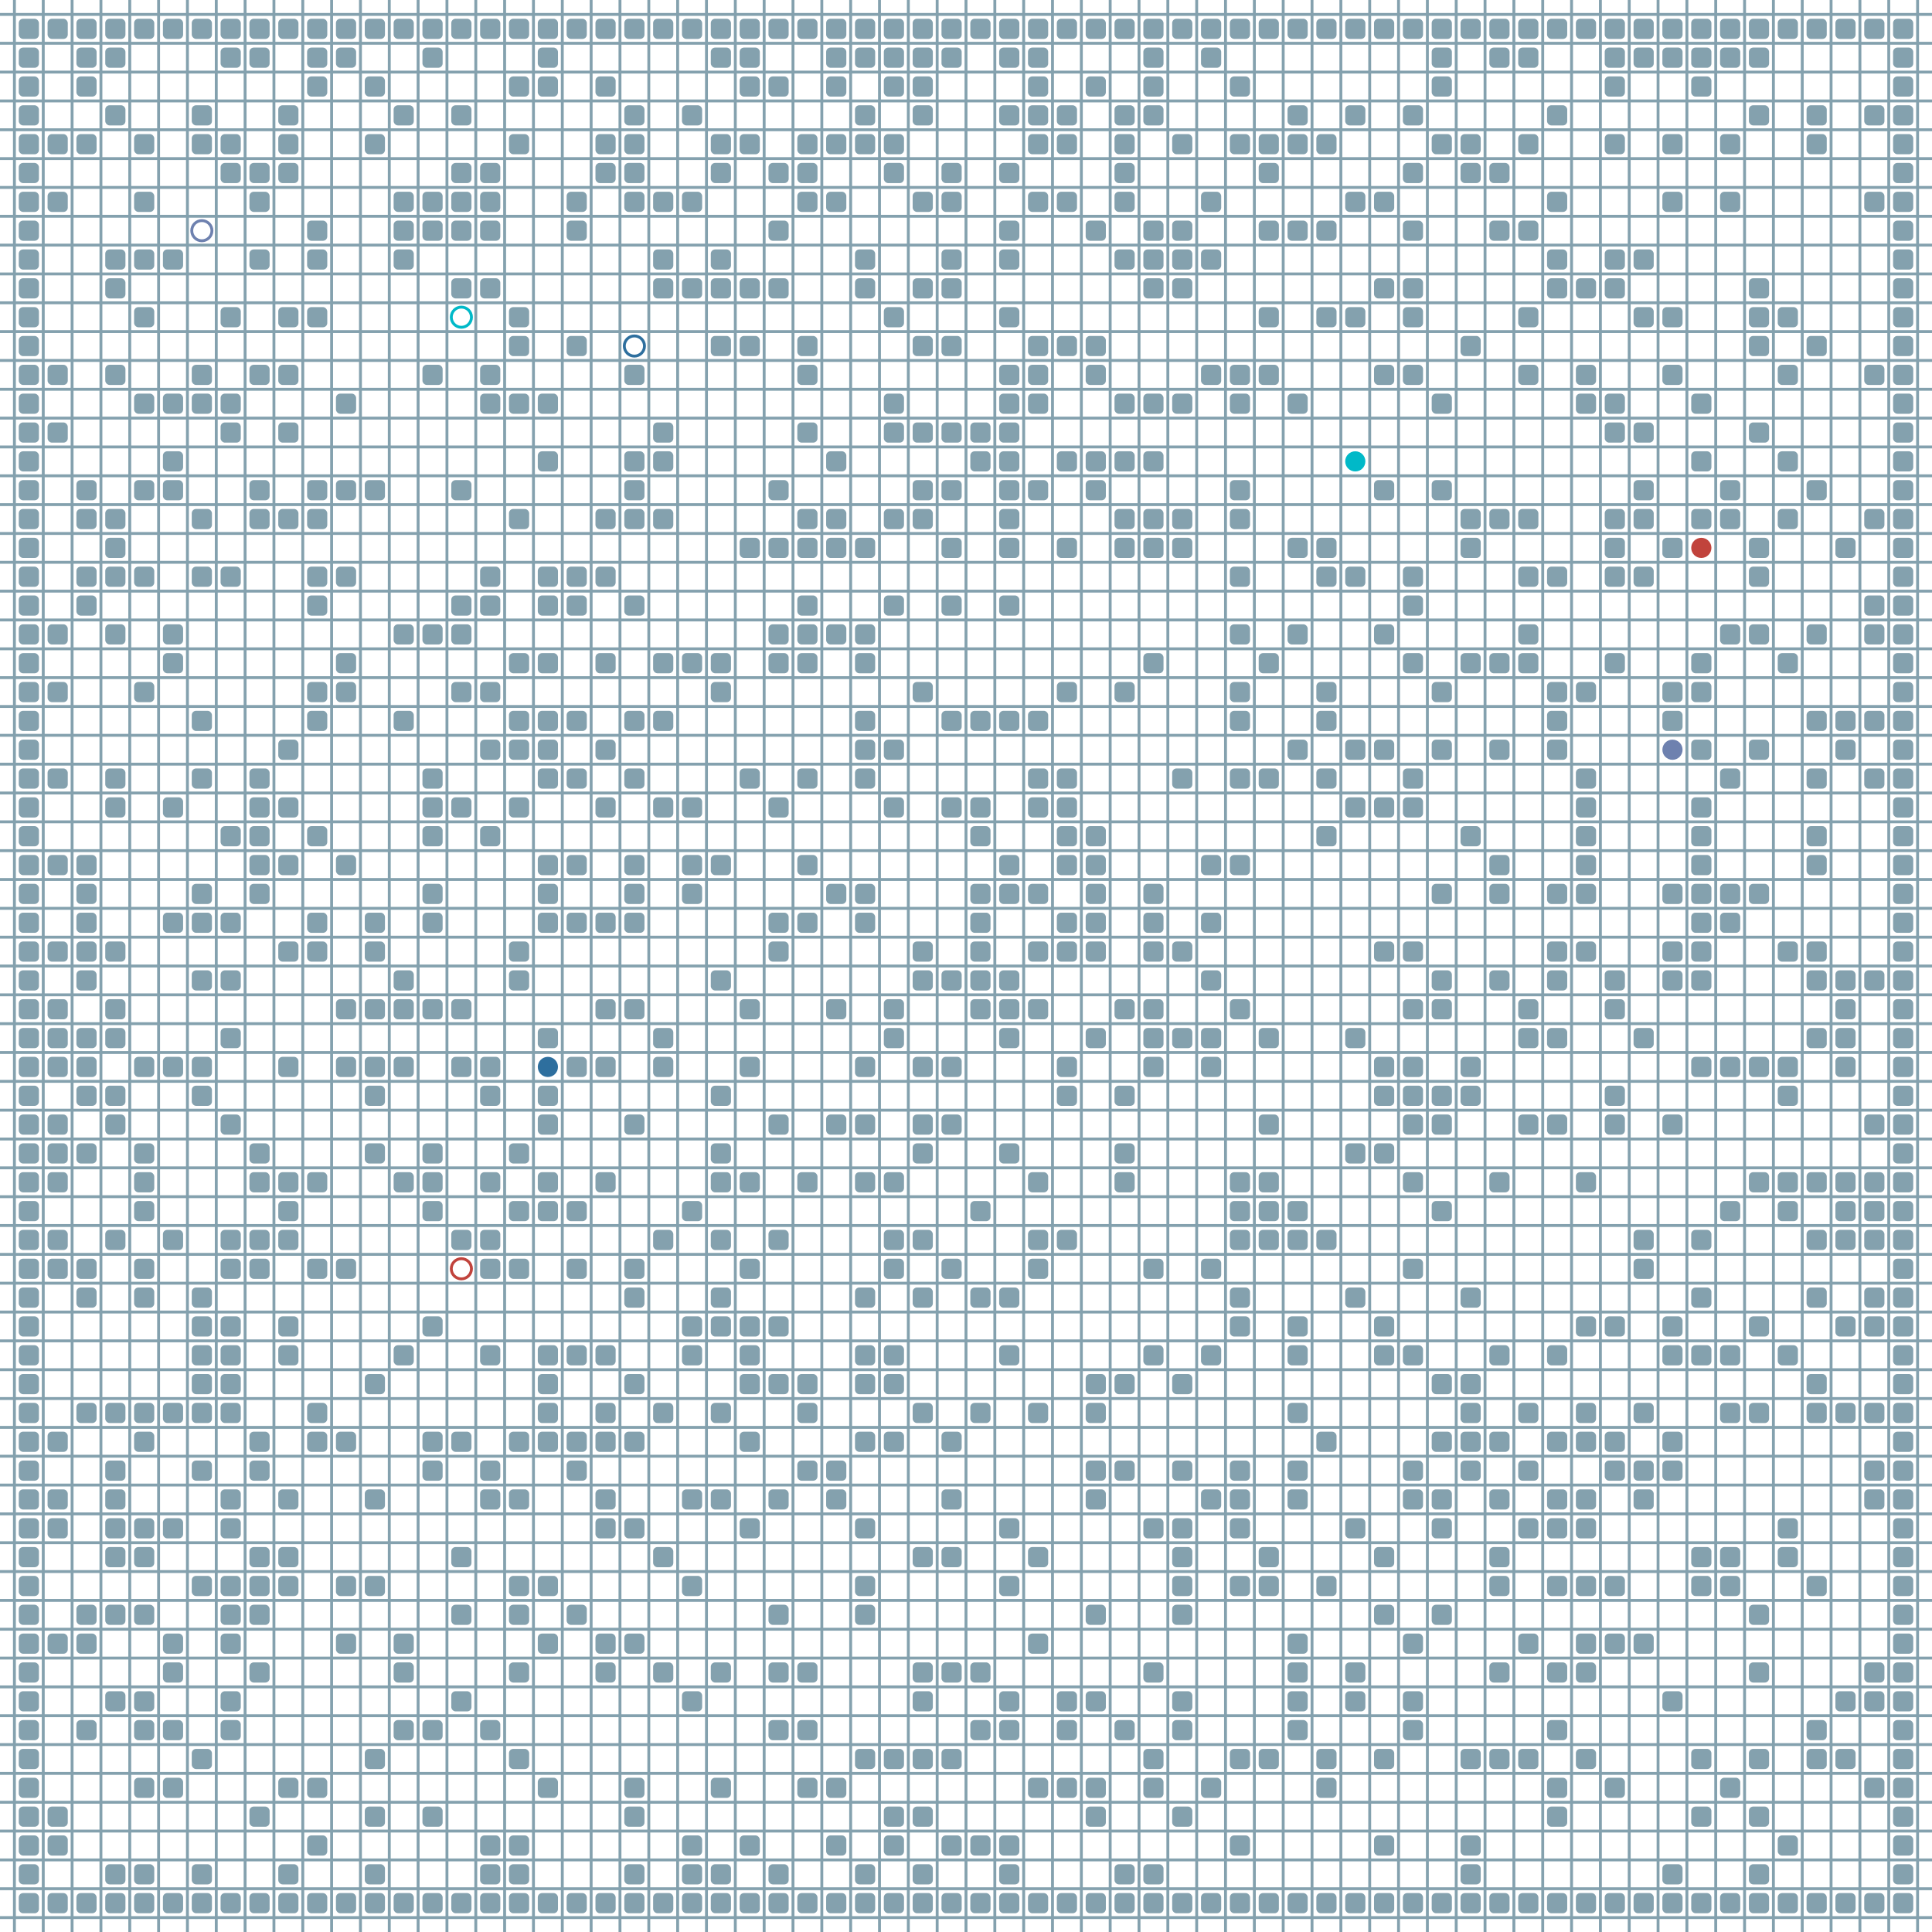 <?xml version="1.0" encoding="UTF-8"?>
        <svg xmlns="http://www.w3.org/2000/svg" xmlns:xlink="http://www.w3.org/1999/xlink"
             width="512" height="512" viewBox="0 -6700 6700 6700">
<defs>

        <rect id="obstacle" width="70" height="70" fill="#84A1AE" rx="15"/>
        <style>
        .line {stroke: #84A1AE; stroke-width: 10;}
        .agent {r: 35;}
        .target {fill: none; stroke-width: 10; r: 35;}
        </style>
        
</defs>

<line class="line" x1="-50.0" x2="-50.0" y1="0" y2="-6700" />
<line class="line" x1="50.0" x2="50.0" y1="0" y2="-6700" />
<line class="line" x1="150.0" x2="150.0" y1="0" y2="-6700" />
<line class="line" x1="250.0" x2="250.0" y1="0" y2="-6700" />
<line class="line" x1="350.0" x2="350.0" y1="0" y2="-6700" />
<line class="line" x1="450.0" x2="450.0" y1="0" y2="-6700" />
<line class="line" x1="550.0" x2="550.0" y1="0" y2="-6700" />
<line class="line" x1="650.0" x2="650.0" y1="0" y2="-6700" />
<line class="line" x1="750.0" x2="750.0" y1="0" y2="-6700" />
<line class="line" x1="850.0" x2="850.0" y1="0" y2="-6700" />
<line class="line" x1="950.0" x2="950.0" y1="0" y2="-6700" />
<line class="line" x1="1050.0" x2="1050.0" y1="0" y2="-6700" />
<line class="line" x1="1150.0" x2="1150.0" y1="0" y2="-6700" />
<line class="line" x1="1250.0" x2="1250.0" y1="0" y2="-6700" />
<line class="line" x1="1350.0" x2="1350.0" y1="0" y2="-6700" />
<line class="line" x1="1450.0" x2="1450.0" y1="0" y2="-6700" />
<line class="line" x1="1550.0" x2="1550.0" y1="0" y2="-6700" />
<line class="line" x1="1650.0" x2="1650.0" y1="0" y2="-6700" />
<line class="line" x1="1750.0" x2="1750.0" y1="0" y2="-6700" />
<line class="line" x1="1850.0" x2="1850.0" y1="0" y2="-6700" />
<line class="line" x1="1950.0" x2="1950.0" y1="0" y2="-6700" />
<line class="line" x1="2050.0" x2="2050.0" y1="0" y2="-6700" />
<line class="line" x1="2150.0" x2="2150.0" y1="0" y2="-6700" />
<line class="line" x1="2250.0" x2="2250.0" y1="0" y2="-6700" />
<line class="line" x1="2350.0" x2="2350.0" y1="0" y2="-6700" />
<line class="line" x1="2450.0" x2="2450.0" y1="0" y2="-6700" />
<line class="line" x1="2550.0" x2="2550.0" y1="0" y2="-6700" />
<line class="line" x1="2650.0" x2="2650.0" y1="0" y2="-6700" />
<line class="line" x1="2750.0" x2="2750.0" y1="0" y2="-6700" />
<line class="line" x1="2850.0" x2="2850.0" y1="0" y2="-6700" />
<line class="line" x1="2950.0" x2="2950.0" y1="0" y2="-6700" />
<line class="line" x1="3050.0" x2="3050.0" y1="0" y2="-6700" />
<line class="line" x1="3150.0" x2="3150.0" y1="0" y2="-6700" />
<line class="line" x1="3250.0" x2="3250.0" y1="0" y2="-6700" />
<line class="line" x1="3350.0" x2="3350.0" y1="0" y2="-6700" />
<line class="line" x1="3450.0" x2="3450.0" y1="0" y2="-6700" />
<line class="line" x1="3550.0" x2="3550.0" y1="0" y2="-6700" />
<line class="line" x1="3650.0" x2="3650.0" y1="0" y2="-6700" />
<line class="line" x1="3750.0" x2="3750.0" y1="0" y2="-6700" />
<line class="line" x1="3850.0" x2="3850.0" y1="0" y2="-6700" />
<line class="line" x1="3950.0" x2="3950.0" y1="0" y2="-6700" />
<line class="line" x1="4050.0" x2="4050.0" y1="0" y2="-6700" />
<line class="line" x1="4150.0" x2="4150.0" y1="0" y2="-6700" />
<line class="line" x1="4250.0" x2="4250.0" y1="0" y2="-6700" />
<line class="line" x1="4350.0" x2="4350.0" y1="0" y2="-6700" />
<line class="line" x1="4450.0" x2="4450.0" y1="0" y2="-6700" />
<line class="line" x1="4550.0" x2="4550.0" y1="0" y2="-6700" />
<line class="line" x1="4650.0" x2="4650.0" y1="0" y2="-6700" />
<line class="line" x1="4750.0" x2="4750.0" y1="0" y2="-6700" />
<line class="line" x1="4850.0" x2="4850.0" y1="0" y2="-6700" />
<line class="line" x1="4950.0" x2="4950.0" y1="0" y2="-6700" />
<line class="line" x1="5050.0" x2="5050.0" y1="0" y2="-6700" />
<line class="line" x1="5150.0" x2="5150.0" y1="0" y2="-6700" />
<line class="line" x1="5250.0" x2="5250.0" y1="0" y2="-6700" />
<line class="line" x1="5350.0" x2="5350.0" y1="0" y2="-6700" />
<line class="line" x1="5450.0" x2="5450.0" y1="0" y2="-6700" />
<line class="line" x1="5550.0" x2="5550.0" y1="0" y2="-6700" />
<line class="line" x1="5650.0" x2="5650.0" y1="0" y2="-6700" />
<line class="line" x1="5750.0" x2="5750.0" y1="0" y2="-6700" />
<line class="line" x1="5850.0" x2="5850.0" y1="0" y2="-6700" />
<line class="line" x1="5950.0" x2="5950.0" y1="0" y2="-6700" />
<line class="line" x1="6050.0" x2="6050.0" y1="0" y2="-6700" />
<line class="line" x1="6150.0" x2="6150.0" y1="0" y2="-6700" />
<line class="line" x1="6250.0" x2="6250.0" y1="0" y2="-6700" />
<line class="line" x1="6350.0" x2="6350.0" y1="0" y2="-6700" />
<line class="line" x1="6450.0" x2="6450.0" y1="0" y2="-6700" />
<line class="line" x1="6550.0" x2="6550.0" y1="0" y2="-6700" />
<line class="line" x1="6650.0" x2="6650.0" y1="0" y2="-6700" />
<line class="line" x1="0" x2="6700" y1="50.0" y2="50.0" />
<line class="line" x1="0" x2="6700" y1="-50.0" y2="-50.0" />
<line class="line" x1="0" x2="6700" y1="-150.0" y2="-150.0" />
<line class="line" x1="0" x2="6700" y1="-250.0" y2="-250.0" />
<line class="line" x1="0" x2="6700" y1="-350.0" y2="-350.0" />
<line class="line" x1="0" x2="6700" y1="-450.0" y2="-450.0" />
<line class="line" x1="0" x2="6700" y1="-550.0" y2="-550.0" />
<line class="line" x1="0" x2="6700" y1="-650.0" y2="-650.0" />
<line class="line" x1="0" x2="6700" y1="-750.0" y2="-750.0" />
<line class="line" x1="0" x2="6700" y1="-850.0" y2="-850.0" />
<line class="line" x1="0" x2="6700" y1="-950.0" y2="-950.0" />
<line class="line" x1="0" x2="6700" y1="-1050.0" y2="-1050.0" />
<line class="line" x1="0" x2="6700" y1="-1150.0" y2="-1150.0" />
<line class="line" x1="0" x2="6700" y1="-1250.0" y2="-1250.0" />
<line class="line" x1="0" x2="6700" y1="-1350.0" y2="-1350.0" />
<line class="line" x1="0" x2="6700" y1="-1450.0" y2="-1450.0" />
<line class="line" x1="0" x2="6700" y1="-1550.0" y2="-1550.0" />
<line class="line" x1="0" x2="6700" y1="-1650.0" y2="-1650.0" />
<line class="line" x1="0" x2="6700" y1="-1750.0" y2="-1750.0" />
<line class="line" x1="0" x2="6700" y1="-1850.0" y2="-1850.0" />
<line class="line" x1="0" x2="6700" y1="-1950.0" y2="-1950.0" />
<line class="line" x1="0" x2="6700" y1="-2050.0" y2="-2050.0" />
<line class="line" x1="0" x2="6700" y1="-2150.0" y2="-2150.0" />
<line class="line" x1="0" x2="6700" y1="-2250.0" y2="-2250.0" />
<line class="line" x1="0" x2="6700" y1="-2350.0" y2="-2350.0" />
<line class="line" x1="0" x2="6700" y1="-2450.0" y2="-2450.0" />
<line class="line" x1="0" x2="6700" y1="-2550.0" y2="-2550.0" />
<line class="line" x1="0" x2="6700" y1="-2650.0" y2="-2650.0" />
<line class="line" x1="0" x2="6700" y1="-2750.0" y2="-2750.0" />
<line class="line" x1="0" x2="6700" y1="-2850.0" y2="-2850.0" />
<line class="line" x1="0" x2="6700" y1="-2950.0" y2="-2950.0" />
<line class="line" x1="0" x2="6700" y1="-3050.0" y2="-3050.0" />
<line class="line" x1="0" x2="6700" y1="-3150.0" y2="-3150.0" />
<line class="line" x1="0" x2="6700" y1="-3250.0" y2="-3250.0" />
<line class="line" x1="0" x2="6700" y1="-3350.0" y2="-3350.0" />
<line class="line" x1="0" x2="6700" y1="-3450.0" y2="-3450.0" />
<line class="line" x1="0" x2="6700" y1="-3550.0" y2="-3550.0" />
<line class="line" x1="0" x2="6700" y1="-3650.0" y2="-3650.0" />
<line class="line" x1="0" x2="6700" y1="-3750.0" y2="-3750.0" />
<line class="line" x1="0" x2="6700" y1="-3850.0" y2="-3850.0" />
<line class="line" x1="0" x2="6700" y1="-3950.0" y2="-3950.0" />
<line class="line" x1="0" x2="6700" y1="-4050.0" y2="-4050.0" />
<line class="line" x1="0" x2="6700" y1="-4150.0" y2="-4150.0" />
<line class="line" x1="0" x2="6700" y1="-4250.0" y2="-4250.0" />
<line class="line" x1="0" x2="6700" y1="-4350.0" y2="-4350.0" />
<line class="line" x1="0" x2="6700" y1="-4450.0" y2="-4450.0" />
<line class="line" x1="0" x2="6700" y1="-4550.0" y2="-4550.0" />
<line class="line" x1="0" x2="6700" y1="-4650.0" y2="-4650.0" />
<line class="line" x1="0" x2="6700" y1="-4750.0" y2="-4750.0" />
<line class="line" x1="0" x2="6700" y1="-4850.0" y2="-4850.0" />
<line class="line" x1="0" x2="6700" y1="-4950.0" y2="-4950.0" />
<line class="line" x1="0" x2="6700" y1="-5050.0" y2="-5050.0" />
<line class="line" x1="0" x2="6700" y1="-5150.0" y2="-5150.0" />
<line class="line" x1="0" x2="6700" y1="-5250.0" y2="-5250.0" />
<line class="line" x1="0" x2="6700" y1="-5350.0" y2="-5350.0" />
<line class="line" x1="0" x2="6700" y1="-5450.0" y2="-5450.0" />
<line class="line" x1="0" x2="6700" y1="-5550.0" y2="-5550.0" />
<line class="line" x1="0" x2="6700" y1="-5650.0" y2="-5650.0" />
<line class="line" x1="0" x2="6700" y1="-5750.0" y2="-5750.0" />
<line class="line" x1="0" x2="6700" y1="-5850.0" y2="-5850.0" />
<line class="line" x1="0" x2="6700" y1="-5950.0" y2="-5950.0" />
<line class="line" x1="0" x2="6700" y1="-6050.0" y2="-6050.0" />
<line class="line" x1="0" x2="6700" y1="-6150.0" y2="-6150.0" />
<line class="line" x1="0" x2="6700" y1="-6250.0" y2="-6250.0" />
<line class="line" x1="0" x2="6700" y1="-6350.0" y2="-6350.0" />
<line class="line" x1="0" x2="6700" y1="-6450.0" y2="-6450.0" />
<line class="line" x1="0" x2="6700" y1="-6550.0" y2="-6550.0" />
<line class="line" x1="0" x2="6700" y1="-6650.0" y2="-6650.0" />
<use href="#obstacle" x="65" y="-135" />
<use href="#obstacle" x="65" y="-235" />
<use href="#obstacle" x="65" y="-335" />
<use href="#obstacle" x="65" y="-435" />
<use href="#obstacle" x="65" y="-535" />
<use href="#obstacle" x="65" y="-635" />
<use href="#obstacle" x="65" y="-735" />
<use href="#obstacle" x="65" y="-835" />
<use href="#obstacle" x="65" y="-935" />
<use href="#obstacle" x="65" y="-1035" />
<use href="#obstacle" x="65" y="-1135" />
<use href="#obstacle" x="65" y="-1235" />
<use href="#obstacle" x="65" y="-1335" />
<use href="#obstacle" x="65" y="-1435" />
<use href="#obstacle" x="65" y="-1535" />
<use href="#obstacle" x="65" y="-1635" />
<use href="#obstacle" x="65" y="-1735" />
<use href="#obstacle" x="65" y="-1835" />
<use href="#obstacle" x="65" y="-1935" />
<use href="#obstacle" x="65" y="-2035" />
<use href="#obstacle" x="65" y="-2135" />
<use href="#obstacle" x="65" y="-2235" />
<use href="#obstacle" x="65" y="-2335" />
<use href="#obstacle" x="65" y="-2435" />
<use href="#obstacle" x="65" y="-2535" />
<use href="#obstacle" x="65" y="-2635" />
<use href="#obstacle" x="65" y="-2735" />
<use href="#obstacle" x="65" y="-2835" />
<use href="#obstacle" x="65" y="-2935" />
<use href="#obstacle" x="65" y="-3035" />
<use href="#obstacle" x="65" y="-3135" />
<use href="#obstacle" x="65" y="-3235" />
<use href="#obstacle" x="65" y="-3335" />
<use href="#obstacle" x="65" y="-3435" />
<use href="#obstacle" x="65" y="-3535" />
<use href="#obstacle" x="65" y="-3635" />
<use href="#obstacle" x="65" y="-3735" />
<use href="#obstacle" x="65" y="-3835" />
<use href="#obstacle" x="65" y="-3935" />
<use href="#obstacle" x="65" y="-4035" />
<use href="#obstacle" x="65" y="-4135" />
<use href="#obstacle" x="65" y="-4235" />
<use href="#obstacle" x="65" y="-4335" />
<use href="#obstacle" x="65" y="-4435" />
<use href="#obstacle" x="65" y="-4535" />
<use href="#obstacle" x="65" y="-4635" />
<use href="#obstacle" x="65" y="-4735" />
<use href="#obstacle" x="65" y="-4835" />
<use href="#obstacle" x="65" y="-4935" />
<use href="#obstacle" x="65" y="-5035" />
<use href="#obstacle" x="65" y="-5135" />
<use href="#obstacle" x="65" y="-5235" />
<use href="#obstacle" x="65" y="-5335" />
<use href="#obstacle" x="65" y="-5435" />
<use href="#obstacle" x="65" y="-5535" />
<use href="#obstacle" x="65" y="-5635" />
<use href="#obstacle" x="65" y="-5735" />
<use href="#obstacle" x="65" y="-5835" />
<use href="#obstacle" x="65" y="-5935" />
<use href="#obstacle" x="65" y="-6035" />
<use href="#obstacle" x="65" y="-6135" />
<use href="#obstacle" x="65" y="-6235" />
<use href="#obstacle" x="65" y="-6335" />
<use href="#obstacle" x="65" y="-6435" />
<use href="#obstacle" x="65" y="-6535" />
<use href="#obstacle" x="65" y="-6635" />
<use href="#obstacle" x="165" y="-135" />
<use href="#obstacle" x="165" y="-335" />
<use href="#obstacle" x="165" y="-435" />
<use href="#obstacle" x="165" y="-1035" />
<use href="#obstacle" x="165" y="-1435" />
<use href="#obstacle" x="165" y="-1535" />
<use href="#obstacle" x="165" y="-1735" />
<use href="#obstacle" x="165" y="-2335" />
<use href="#obstacle" x="165" y="-2435" />
<use href="#obstacle" x="165" y="-2635" />
<use href="#obstacle" x="165" y="-2735" />
<use href="#obstacle" x="165" y="-2835" />
<use href="#obstacle" x="165" y="-3035" />
<use href="#obstacle" x="165" y="-3135" />
<use href="#obstacle" x="165" y="-3235" />
<use href="#obstacle" x="165" y="-3435" />
<use href="#obstacle" x="165" y="-3735" />
<use href="#obstacle" x="165" y="-4035" />
<use href="#obstacle" x="165" y="-4335" />
<use href="#obstacle" x="165" y="-4535" />
<use href="#obstacle" x="165" y="-5235" />
<use href="#obstacle" x="165" y="-5435" />
<use href="#obstacle" x="165" y="-6035" />
<use href="#obstacle" x="165" y="-6235" />
<use href="#obstacle" x="165" y="-6635" />
<use href="#obstacle" x="265" y="-135" />
<use href="#obstacle" x="265" y="-735" />
<use href="#obstacle" x="265" y="-1035" />
<use href="#obstacle" x="265" y="-1135" />
<use href="#obstacle" x="265" y="-1835" />
<use href="#obstacle" x="265" y="-2235" />
<use href="#obstacle" x="265" y="-2335" />
<use href="#obstacle" x="265" y="-2735" />
<use href="#obstacle" x="265" y="-2935" />
<use href="#obstacle" x="265" y="-3035" />
<use href="#obstacle" x="265" y="-3135" />
<use href="#obstacle" x="265" y="-3335" />
<use href="#obstacle" x="265" y="-3435" />
<use href="#obstacle" x="265" y="-3535" />
<use href="#obstacle" x="265" y="-3635" />
<use href="#obstacle" x="265" y="-3735" />
<use href="#obstacle" x="265" y="-4635" />
<use href="#obstacle" x="265" y="-4735" />
<use href="#obstacle" x="265" y="-4935" />
<use href="#obstacle" x="265" y="-5035" />
<use href="#obstacle" x="265" y="-6235" />
<use href="#obstacle" x="265" y="-6435" />
<use href="#obstacle" x="265" y="-6535" />
<use href="#obstacle" x="265" y="-6635" />
<use href="#obstacle" x="365" y="-135" />
<use href="#obstacle" x="365" y="-235" />
<use href="#obstacle" x="365" y="-835" />
<use href="#obstacle" x="365" y="-1135" />
<use href="#obstacle" x="365" y="-1335" />
<use href="#obstacle" x="365" y="-1435" />
<use href="#obstacle" x="365" y="-1535" />
<use href="#obstacle" x="365" y="-1635" />
<use href="#obstacle" x="365" y="-1835" />
<use href="#obstacle" x="365" y="-2435" />
<use href="#obstacle" x="365" y="-2835" />
<use href="#obstacle" x="365" y="-2935" />
<use href="#obstacle" x="365" y="-3135" />
<use href="#obstacle" x="365" y="-3235" />
<use href="#obstacle" x="365" y="-3435" />
<use href="#obstacle" x="365" y="-3935" />
<use href="#obstacle" x="365" y="-4035" />
<use href="#obstacle" x="365" y="-4535" />
<use href="#obstacle" x="365" y="-4735" />
<use href="#obstacle" x="365" y="-4835" />
<use href="#obstacle" x="365" y="-4935" />
<use href="#obstacle" x="365" y="-5435" />
<use href="#obstacle" x="365" y="-5735" />
<use href="#obstacle" x="365" y="-5835" />
<use href="#obstacle" x="365" y="-6335" />
<use href="#obstacle" x="365" y="-6535" />
<use href="#obstacle" x="365" y="-6635" />
<use href="#obstacle" x="465" y="-135" />
<use href="#obstacle" x="465" y="-235" />
<use href="#obstacle" x="465" y="-535" />
<use href="#obstacle" x="465" y="-735" />
<use href="#obstacle" x="465" y="-835" />
<use href="#obstacle" x="465" y="-1135" />
<use href="#obstacle" x="465" y="-1335" />
<use href="#obstacle" x="465" y="-1435" />
<use href="#obstacle" x="465" y="-1735" />
<use href="#obstacle" x="465" y="-1835" />
<use href="#obstacle" x="465" y="-2235" />
<use href="#obstacle" x="465" y="-2335" />
<use href="#obstacle" x="465" y="-2535" />
<use href="#obstacle" x="465" y="-2635" />
<use href="#obstacle" x="465" y="-2735" />
<use href="#obstacle" x="465" y="-3035" />
<use href="#obstacle" x="465" y="-4335" />
<use href="#obstacle" x="465" y="-4735" />
<use href="#obstacle" x="465" y="-5035" />
<use href="#obstacle" x="465" y="-5335" />
<use href="#obstacle" x="465" y="-5635" />
<use href="#obstacle" x="465" y="-5835" />
<use href="#obstacle" x="465" y="-6035" />
<use href="#obstacle" x="465" y="-6235" />
<use href="#obstacle" x="465" y="-6635" />
<use href="#obstacle" x="565" y="-135" />
<use href="#obstacle" x="565" y="-535" />
<use href="#obstacle" x="565" y="-735" />
<use href="#obstacle" x="565" y="-935" />
<use href="#obstacle" x="565" y="-1035" />
<use href="#obstacle" x="565" y="-1435" />
<use href="#obstacle" x="565" y="-1835" />
<use href="#obstacle" x="565" y="-2435" />
<use href="#obstacle" x="565" y="-3035" />
<use href="#obstacle" x="565" y="-3535" />
<use href="#obstacle" x="565" y="-3935" />
<use href="#obstacle" x="565" y="-4435" />
<use href="#obstacle" x="565" y="-4535" />
<use href="#obstacle" x="565" y="-5035" />
<use href="#obstacle" x="565" y="-5135" />
<use href="#obstacle" x="565" y="-5335" />
<use href="#obstacle" x="565" y="-5835" />
<use href="#obstacle" x="565" y="-6635" />
<use href="#obstacle" x="665" y="-135" />
<use href="#obstacle" x="665" y="-235" />
<use href="#obstacle" x="665" y="-635" />
<use href="#obstacle" x="665" y="-1235" />
<use href="#obstacle" x="665" y="-1635" />
<use href="#obstacle" x="665" y="-1835" />
<use href="#obstacle" x="665" y="-1935" />
<use href="#obstacle" x="665" y="-2035" />
<use href="#obstacle" x="665" y="-2135" />
<use href="#obstacle" x="665" y="-2235" />
<use href="#obstacle" x="665" y="-2935" />
<use href="#obstacle" x="665" y="-3035" />
<use href="#obstacle" x="665" y="-3335" />
<use href="#obstacle" x="665" y="-3535" />
<use href="#obstacle" x="665" y="-3635" />
<use href="#obstacle" x="665" y="-4035" />
<use href="#obstacle" x="665" y="-4235" />
<use href="#obstacle" x="665" y="-4735" />
<use href="#obstacle" x="665" y="-4935" />
<use href="#obstacle" x="665" y="-5335" />
<use href="#obstacle" x="665" y="-5435" />
<use href="#obstacle" x="665" y="-6235" />
<use href="#obstacle" x="665" y="-6335" />
<use href="#obstacle" x="665" y="-6635" />
<use href="#obstacle" x="765" y="-135" />
<use href="#obstacle" x="765" y="-735" />
<use href="#obstacle" x="765" y="-835" />
<use href="#obstacle" x="765" y="-1035" />
<use href="#obstacle" x="765" y="-1135" />
<use href="#obstacle" x="765" y="-1235" />
<use href="#obstacle" x="765" y="-1435" />
<use href="#obstacle" x="765" y="-1535" />
<use href="#obstacle" x="765" y="-1835" />
<use href="#obstacle" x="765" y="-1935" />
<use href="#obstacle" x="765" y="-2035" />
<use href="#obstacle" x="765" y="-2135" />
<use href="#obstacle" x="765" y="-2335" />
<use href="#obstacle" x="765" y="-2435" />
<use href="#obstacle" x="765" y="-2835" />
<use href="#obstacle" x="765" y="-3135" />
<use href="#obstacle" x="765" y="-3335" />
<use href="#obstacle" x="765" y="-3535" />
<use href="#obstacle" x="765" y="-3835" />
<use href="#obstacle" x="765" y="-4735" />
<use href="#obstacle" x="765" y="-5235" />
<use href="#obstacle" x="765" y="-5335" />
<use href="#obstacle" x="765" y="-5635" />
<use href="#obstacle" x="765" y="-6135" />
<use href="#obstacle" x="765" y="-6235" />
<use href="#obstacle" x="765" y="-6535" />
<use href="#obstacle" x="765" y="-6635" />
<use href="#obstacle" x="865" y="-135" />
<use href="#obstacle" x="865" y="-435" />
<use href="#obstacle" x="865" y="-935" />
<use href="#obstacle" x="865" y="-1135" />
<use href="#obstacle" x="865" y="-1235" />
<use href="#obstacle" x="865" y="-1335" />
<use href="#obstacle" x="865" y="-1635" />
<use href="#obstacle" x="865" y="-1735" />
<use href="#obstacle" x="865" y="-2335" />
<use href="#obstacle" x="865" y="-2435" />
<use href="#obstacle" x="865" y="-2635" />
<use href="#obstacle" x="865" y="-2735" />
<use href="#obstacle" x="865" y="-3635" />
<use href="#obstacle" x="865" y="-3735" />
<use href="#obstacle" x="865" y="-3835" />
<use href="#obstacle" x="865" y="-3935" />
<use href="#obstacle" x="865" y="-4035" />
<use href="#obstacle" x="865" y="-4935" />
<use href="#obstacle" x="865" y="-5035" />
<use href="#obstacle" x="865" y="-5435" />
<use href="#obstacle" x="865" y="-5835" />
<use href="#obstacle" x="865" y="-6035" />
<use href="#obstacle" x="865" y="-6135" />
<use href="#obstacle" x="865" y="-6535" />
<use href="#obstacle" x="865" y="-6635" />
<use href="#obstacle" x="965" y="-135" />
<use href="#obstacle" x="965" y="-235" />
<use href="#obstacle" x="965" y="-535" />
<use href="#obstacle" x="965" y="-1235" />
<use href="#obstacle" x="965" y="-1335" />
<use href="#obstacle" x="965" y="-1535" />
<use href="#obstacle" x="965" y="-2035" />
<use href="#obstacle" x="965" y="-2135" />
<use href="#obstacle" x="965" y="-2435" />
<use href="#obstacle" x="965" y="-2535" />
<use href="#obstacle" x="965" y="-2635" />
<use href="#obstacle" x="965" y="-3035" />
<use href="#obstacle" x="965" y="-3435" />
<use href="#obstacle" x="965" y="-3735" />
<use href="#obstacle" x="965" y="-3935" />
<use href="#obstacle" x="965" y="-4135" />
<use href="#obstacle" x="965" y="-4935" />
<use href="#obstacle" x="965" y="-5235" />
<use href="#obstacle" x="965" y="-5435" />
<use href="#obstacle" x="965" y="-5635" />
<use href="#obstacle" x="965" y="-6135" />
<use href="#obstacle" x="965" y="-6235" />
<use href="#obstacle" x="965" y="-6335" />
<use href="#obstacle" x="965" y="-6635" />
<use href="#obstacle" x="1065" y="-135" />
<use href="#obstacle" x="1065" y="-335" />
<use href="#obstacle" x="1065" y="-535" />
<use href="#obstacle" x="1065" y="-1735" />
<use href="#obstacle" x="1065" y="-1835" />
<use href="#obstacle" x="1065" y="-2335" />
<use href="#obstacle" x="1065" y="-2635" />
<use href="#obstacle" x="1065" y="-3435" />
<use href="#obstacle" x="1065" y="-3535" />
<use href="#obstacle" x="1065" y="-3835" />
<use href="#obstacle" x="1065" y="-4235" />
<use href="#obstacle" x="1065" y="-4335" />
<use href="#obstacle" x="1065" y="-4635" />
<use href="#obstacle" x="1065" y="-4735" />
<use href="#obstacle" x="1065" y="-4935" />
<use href="#obstacle" x="1065" y="-5035" />
<use href="#obstacle" x="1065" y="-5635" />
<use href="#obstacle" x="1065" y="-5835" />
<use href="#obstacle" x="1065" y="-5935" />
<use href="#obstacle" x="1065" y="-6435" />
<use href="#obstacle" x="1065" y="-6535" />
<use href="#obstacle" x="1065" y="-6635" />
<use href="#obstacle" x="1165" y="-135" />
<use href="#obstacle" x="1165" y="-1035" />
<use href="#obstacle" x="1165" y="-1235" />
<use href="#obstacle" x="1165" y="-1735" />
<use href="#obstacle" x="1165" y="-2335" />
<use href="#obstacle" x="1165" y="-3035" />
<use href="#obstacle" x="1165" y="-3235" />
<use href="#obstacle" x="1165" y="-3735" />
<use href="#obstacle" x="1165" y="-4335" />
<use href="#obstacle" x="1165" y="-4435" />
<use href="#obstacle" x="1165" y="-4735" />
<use href="#obstacle" x="1165" y="-5035" />
<use href="#obstacle" x="1165" y="-5335" />
<use href="#obstacle" x="1165" y="-6535" />
<use href="#obstacle" x="1165" y="-6635" />
<use href="#obstacle" x="1265" y="-135" />
<use href="#obstacle" x="1265" y="-235" />
<use href="#obstacle" x="1265" y="-435" />
<use href="#obstacle" x="1265" y="-635" />
<use href="#obstacle" x="1265" y="-1235" />
<use href="#obstacle" x="1265" y="-1535" />
<use href="#obstacle" x="1265" y="-1935" />
<use href="#obstacle" x="1265" y="-2735" />
<use href="#obstacle" x="1265" y="-2935" />
<use href="#obstacle" x="1265" y="-3035" />
<use href="#obstacle" x="1265" y="-3235" />
<use href="#obstacle" x="1265" y="-3435" />
<use href="#obstacle" x="1265" y="-3535" />
<use href="#obstacle" x="1265" y="-5035" />
<use href="#obstacle" x="1265" y="-6235" />
<use href="#obstacle" x="1265" y="-6435" />
<use href="#obstacle" x="1265" y="-6635" />
<use href="#obstacle" x="1365" y="-135" />
<use href="#obstacle" x="1365" y="-735" />
<use href="#obstacle" x="1365" y="-935" />
<use href="#obstacle" x="1365" y="-1035" />
<use href="#obstacle" x="1365" y="-2035" />
<use href="#obstacle" x="1365" y="-2635" />
<use href="#obstacle" x="1365" y="-3035" />
<use href="#obstacle" x="1365" y="-3235" />
<use href="#obstacle" x="1365" y="-3335" />
<use href="#obstacle" x="1365" y="-4235" />
<use href="#obstacle" x="1365" y="-4535" />
<use href="#obstacle" x="1365" y="-5835" />
<use href="#obstacle" x="1365" y="-5935" />
<use href="#obstacle" x="1365" y="-6035" />
<use href="#obstacle" x="1365" y="-6335" />
<use href="#obstacle" x="1365" y="-6635" />
<use href="#obstacle" x="1465" y="-135" />
<use href="#obstacle" x="1465" y="-435" />
<use href="#obstacle" x="1465" y="-735" />
<use href="#obstacle" x="1465" y="-1635" />
<use href="#obstacle" x="1465" y="-1735" />
<use href="#obstacle" x="1465" y="-2135" />
<use href="#obstacle" x="1465" y="-2535" />
<use href="#obstacle" x="1465" y="-2635" />
<use href="#obstacle" x="1465" y="-2735" />
<use href="#obstacle" x="1465" y="-3235" />
<use href="#obstacle" x="1465" y="-3535" />
<use href="#obstacle" x="1465" y="-3635" />
<use href="#obstacle" x="1465" y="-3835" />
<use href="#obstacle" x="1465" y="-3935" />
<use href="#obstacle" x="1465" y="-4035" />
<use href="#obstacle" x="1465" y="-4535" />
<use href="#obstacle" x="1465" y="-5435" />
<use href="#obstacle" x="1465" y="-5935" />
<use href="#obstacle" x="1465" y="-6035" />
<use href="#obstacle" x="1465" y="-6535" />
<use href="#obstacle" x="1465" y="-6635" />
<use href="#obstacle" x="1565" y="-135" />
<use href="#obstacle" x="1565" y="-835" />
<use href="#obstacle" x="1565" y="-1135" />
<use href="#obstacle" x="1565" y="-1335" />
<use href="#obstacle" x="1565" y="-1735" />
<use href="#obstacle" x="1565" y="-2435" />
<use href="#obstacle" x="1565" y="-3035" />
<use href="#obstacle" x="1565" y="-3235" />
<use href="#obstacle" x="1565" y="-3935" />
<use href="#obstacle" x="1565" y="-4335" />
<use href="#obstacle" x="1565" y="-4535" />
<use href="#obstacle" x="1565" y="-4635" />
<use href="#obstacle" x="1565" y="-5035" />
<use href="#obstacle" x="1565" y="-5735" />
<use href="#obstacle" x="1565" y="-5935" />
<use href="#obstacle" x="1565" y="-6035" />
<use href="#obstacle" x="1565" y="-6135" />
<use href="#obstacle" x="1565" y="-6335" />
<use href="#obstacle" x="1565" y="-6635" />
<use href="#obstacle" x="1665" y="-135" />
<use href="#obstacle" x="1665" y="-235" />
<use href="#obstacle" x="1665" y="-335" />
<use href="#obstacle" x="1665" y="-735" />
<use href="#obstacle" x="1665" y="-1535" />
<use href="#obstacle" x="1665" y="-1635" />
<use href="#obstacle" x="1665" y="-2035" />
<use href="#obstacle" x="1665" y="-2335" />
<use href="#obstacle" x="1665" y="-2435" />
<use href="#obstacle" x="1665" y="-2635" />
<use href="#obstacle" x="1665" y="-2935" />
<use href="#obstacle" x="1665" y="-3035" />
<use href="#obstacle" x="1665" y="-3835" />
<use href="#obstacle" x="1665" y="-4135" />
<use href="#obstacle" x="1665" y="-4335" />
<use href="#obstacle" x="1665" y="-4635" />
<use href="#obstacle" x="1665" y="-4735" />
<use href="#obstacle" x="1665" y="-5335" />
<use href="#obstacle" x="1665" y="-5435" />
<use href="#obstacle" x="1665" y="-5735" />
<use href="#obstacle" x="1665" y="-5935" />
<use href="#obstacle" x="1665" y="-6035" />
<use href="#obstacle" x="1665" y="-6135" />
<use href="#obstacle" x="1665" y="-6635" />
<use href="#obstacle" x="1765" y="-135" />
<use href="#obstacle" x="1765" y="-235" />
<use href="#obstacle" x="1765" y="-335" />
<use href="#obstacle" x="1765" y="-635" />
<use href="#obstacle" x="1765" y="-935" />
<use href="#obstacle" x="1765" y="-1135" />
<use href="#obstacle" x="1765" y="-1235" />
<use href="#obstacle" x="1765" y="-1535" />
<use href="#obstacle" x="1765" y="-1735" />
<use href="#obstacle" x="1765" y="-2335" />
<use href="#obstacle" x="1765" y="-2535" />
<use href="#obstacle" x="1765" y="-2735" />
<use href="#obstacle" x="1765" y="-3335" />
<use href="#obstacle" x="1765" y="-3435" />
<use href="#obstacle" x="1765" y="-3935" />
<use href="#obstacle" x="1765" y="-4135" />
<use href="#obstacle" x="1765" y="-4235" />
<use href="#obstacle" x="1765" y="-4435" />
<use href="#obstacle" x="1765" y="-4935" />
<use href="#obstacle" x="1765" y="-5335" />
<use href="#obstacle" x="1765" y="-5535" />
<use href="#obstacle" x="1765" y="-5635" />
<use href="#obstacle" x="1765" y="-6235" />
<use href="#obstacle" x="1765" y="-6435" />
<use href="#obstacle" x="1765" y="-6635" />
<use href="#obstacle" x="1865" y="-135" />
<use href="#obstacle" x="1865" y="-535" />
<use href="#obstacle" x="1865" y="-1035" />
<use href="#obstacle" x="1865" y="-1235" />
<use href="#obstacle" x="1865" y="-1735" />
<use href="#obstacle" x="1865" y="-1835" />
<use href="#obstacle" x="1865" y="-1935" />
<use href="#obstacle" x="1865" y="-2035" />
<use href="#obstacle" x="1865" y="-2535" />
<use href="#obstacle" x="1865" y="-2635" />
<use href="#obstacle" x="1865" y="-2835" />
<use href="#obstacle" x="1865" y="-2935" />
<use href="#obstacle" x="1865" y="-3135" />
<use href="#obstacle" x="1865" y="-3535" />
<use href="#obstacle" x="1865" y="-3635" />
<use href="#obstacle" x="1865" y="-3735" />
<use href="#obstacle" x="1865" y="-4035" />
<use href="#obstacle" x="1865" y="-4135" />
<use href="#obstacle" x="1865" y="-4235" />
<use href="#obstacle" x="1865" y="-4435" />
<use href="#obstacle" x="1865" y="-4635" />
<use href="#obstacle" x="1865" y="-4735" />
<use href="#obstacle" x="1865" y="-5135" />
<use href="#obstacle" x="1865" y="-5335" />
<use href="#obstacle" x="1865" y="-6435" />
<use href="#obstacle" x="1865" y="-6535" />
<use href="#obstacle" x="1865" y="-6635" />
<use href="#obstacle" x="1965" y="-135" />
<use href="#obstacle" x="1965" y="-1135" />
<use href="#obstacle" x="1965" y="-1635" />
<use href="#obstacle" x="1965" y="-1735" />
<use href="#obstacle" x="1965" y="-2035" />
<use href="#obstacle" x="1965" y="-2335" />
<use href="#obstacle" x="1965" y="-2535" />
<use href="#obstacle" x="1965" y="-3035" />
<use href="#obstacle" x="1965" y="-3535" />
<use href="#obstacle" x="1965" y="-3735" />
<use href="#obstacle" x="1965" y="-4035" />
<use href="#obstacle" x="1965" y="-4235" />
<use href="#obstacle" x="1965" y="-4635" />
<use href="#obstacle" x="1965" y="-4735" />
<use href="#obstacle" x="1965" y="-5535" />
<use href="#obstacle" x="1965" y="-5935" />
<use href="#obstacle" x="1965" y="-6035" />
<use href="#obstacle" x="1965" y="-6635" />
<use href="#obstacle" x="2065" y="-135" />
<use href="#obstacle" x="2065" y="-935" />
<use href="#obstacle" x="2065" y="-1035" />
<use href="#obstacle" x="2065" y="-1435" />
<use href="#obstacle" x="2065" y="-1535" />
<use href="#obstacle" x="2065" y="-1735" />
<use href="#obstacle" x="2065" y="-1835" />
<use href="#obstacle" x="2065" y="-2035" />
<use href="#obstacle" x="2065" y="-2635" />
<use href="#obstacle" x="2065" y="-3035" />
<use href="#obstacle" x="2065" y="-3235" />
<use href="#obstacle" x="2065" y="-3535" />
<use href="#obstacle" x="2065" y="-3935" />
<use href="#obstacle" x="2065" y="-4135" />
<use href="#obstacle" x="2065" y="-4435" />
<use href="#obstacle" x="2065" y="-4735" />
<use href="#obstacle" x="2065" y="-4935" />
<use href="#obstacle" x="2065" y="-6135" />
<use href="#obstacle" x="2065" y="-6235" />
<use href="#obstacle" x="2065" y="-6435" />
<use href="#obstacle" x="2065" y="-6635" />
<use href="#obstacle" x="2165" y="-135" />
<use href="#obstacle" x="2165" y="-235" />
<use href="#obstacle" x="2165" y="-435" />
<use href="#obstacle" x="2165" y="-535" />
<use href="#obstacle" x="2165" y="-1035" />
<use href="#obstacle" x="2165" y="-1435" />
<use href="#obstacle" x="2165" y="-1735" />
<use href="#obstacle" x="2165" y="-1935" />
<use href="#obstacle" x="2165" y="-2235" />
<use href="#obstacle" x="2165" y="-2335" />
<use href="#obstacle" x="2165" y="-2835" />
<use href="#obstacle" x="2165" y="-3235" />
<use href="#obstacle" x="2165" y="-3535" />
<use href="#obstacle" x="2165" y="-3635" />
<use href="#obstacle" x="2165" y="-3735" />
<use href="#obstacle" x="2165" y="-4035" />
<use href="#obstacle" x="2165" y="-4235" />
<use href="#obstacle" x="2165" y="-4635" />
<use href="#obstacle" x="2165" y="-4935" />
<use href="#obstacle" x="2165" y="-5035" />
<use href="#obstacle" x="2165" y="-5135" />
<use href="#obstacle" x="2165" y="-5435" />
<use href="#obstacle" x="2165" y="-6035" />
<use href="#obstacle" x="2165" y="-6135" />
<use href="#obstacle" x="2165" y="-6235" />
<use href="#obstacle" x="2165" y="-6335" />
<use href="#obstacle" x="2165" y="-6635" />
<use href="#obstacle" x="2265" y="-135" />
<use href="#obstacle" x="2265" y="-935" />
<use href="#obstacle" x="2265" y="-1335" />
<use href="#obstacle" x="2265" y="-1835" />
<use href="#obstacle" x="2265" y="-2435" />
<use href="#obstacle" x="2265" y="-3035" />
<use href="#obstacle" x="2265" y="-3135" />
<use href="#obstacle" x="2265" y="-3935" />
<use href="#obstacle" x="2265" y="-4235" />
<use href="#obstacle" x="2265" y="-4435" />
<use href="#obstacle" x="2265" y="-4935" />
<use href="#obstacle" x="2265" y="-5135" />
<use href="#obstacle" x="2265" y="-5235" />
<use href="#obstacle" x="2265" y="-5735" />
<use href="#obstacle" x="2265" y="-5835" />
<use href="#obstacle" x="2265" y="-6035" />
<use href="#obstacle" x="2265" y="-6635" />
<use href="#obstacle" x="2365" y="-135" />
<use href="#obstacle" x="2365" y="-235" />
<use href="#obstacle" x="2365" y="-335" />
<use href="#obstacle" x="2365" y="-835" />
<use href="#obstacle" x="2365" y="-1235" />
<use href="#obstacle" x="2365" y="-1535" />
<use href="#obstacle" x="2365" y="-2035" />
<use href="#obstacle" x="2365" y="-2135" />
<use href="#obstacle" x="2365" y="-2535" />
<use href="#obstacle" x="2365" y="-3635" />
<use href="#obstacle" x="2365" y="-3735" />
<use href="#obstacle" x="2365" y="-3935" />
<use href="#obstacle" x="2365" y="-4435" />
<use href="#obstacle" x="2365" y="-5735" />
<use href="#obstacle" x="2365" y="-6035" />
<use href="#obstacle" x="2365" y="-6335" />
<use href="#obstacle" x="2365" y="-6635" />
<use href="#obstacle" x="2465" y="-135" />
<use href="#obstacle" x="2465" y="-235" />
<use href="#obstacle" x="2465" y="-535" />
<use href="#obstacle" x="2465" y="-935" />
<use href="#obstacle" x="2465" y="-1535" />
<use href="#obstacle" x="2465" y="-1835" />
<use href="#obstacle" x="2465" y="-2135" />
<use href="#obstacle" x="2465" y="-2235" />
<use href="#obstacle" x="2465" y="-2435" />
<use href="#obstacle" x="2465" y="-2635" />
<use href="#obstacle" x="2465" y="-2735" />
<use href="#obstacle" x="2465" y="-2935" />
<use href="#obstacle" x="2465" y="-3335" />
<use href="#obstacle" x="2465" y="-3735" />
<use href="#obstacle" x="2465" y="-4335" />
<use href="#obstacle" x="2465" y="-4435" />
<use href="#obstacle" x="2465" y="-5535" />
<use href="#obstacle" x="2465" y="-5735" />
<use href="#obstacle" x="2465" y="-5835" />
<use href="#obstacle" x="2465" y="-6135" />
<use href="#obstacle" x="2465" y="-6235" />
<use href="#obstacle" x="2465" y="-6535" />
<use href="#obstacle" x="2465" y="-6635" />
<use href="#obstacle" x="2565" y="-135" />
<use href="#obstacle" x="2565" y="-335" />
<use href="#obstacle" x="2565" y="-1435" />
<use href="#obstacle" x="2565" y="-1735" />
<use href="#obstacle" x="2565" y="-1935" />
<use href="#obstacle" x="2565" y="-2035" />
<use href="#obstacle" x="2565" y="-2135" />
<use href="#obstacle" x="2565" y="-2335" />
<use href="#obstacle" x="2565" y="-2635" />
<use href="#obstacle" x="2565" y="-3035" />
<use href="#obstacle" x="2565" y="-3235" />
<use href="#obstacle" x="2565" y="-4035" />
<use href="#obstacle" x="2565" y="-4835" />
<use href="#obstacle" x="2565" y="-5535" />
<use href="#obstacle" x="2565" y="-5735" />
<use href="#obstacle" x="2565" y="-6235" />
<use href="#obstacle" x="2565" y="-6435" />
<use href="#obstacle" x="2565" y="-6535" />
<use href="#obstacle" x="2565" y="-6635" />
<use href="#obstacle" x="2665" y="-135" />
<use href="#obstacle" x="2665" y="-235" />
<use href="#obstacle" x="2665" y="-735" />
<use href="#obstacle" x="2665" y="-935" />
<use href="#obstacle" x="2665" y="-1135" />
<use href="#obstacle" x="2665" y="-1535" />
<use href="#obstacle" x="2665" y="-1935" />
<use href="#obstacle" x="2665" y="-2135" />
<use href="#obstacle" x="2665" y="-2435" />
<use href="#obstacle" x="2665" y="-2835" />
<use href="#obstacle" x="2665" y="-3435" />
<use href="#obstacle" x="2665" y="-3535" />
<use href="#obstacle" x="2665" y="-3935" />
<use href="#obstacle" x="2665" y="-4435" />
<use href="#obstacle" x="2665" y="-4535" />
<use href="#obstacle" x="2665" y="-4835" />
<use href="#obstacle" x="2665" y="-5035" />
<use href="#obstacle" x="2665" y="-5735" />
<use href="#obstacle" x="2665" y="-5935" />
<use href="#obstacle" x="2665" y="-6135" />
<use href="#obstacle" x="2665" y="-6435" />
<use href="#obstacle" x="2665" y="-6635" />
<use href="#obstacle" x="2765" y="-135" />
<use href="#obstacle" x="2765" y="-535" />
<use href="#obstacle" x="2765" y="-735" />
<use href="#obstacle" x="2765" y="-935" />
<use href="#obstacle" x="2765" y="-1635" />
<use href="#obstacle" x="2765" y="-1835" />
<use href="#obstacle" x="2765" y="-1935" />
<use href="#obstacle" x="2765" y="-2635" />
<use href="#obstacle" x="2765" y="-3535" />
<use href="#obstacle" x="2765" y="-3735" />
<use href="#obstacle" x="2765" y="-4035" />
<use href="#obstacle" x="2765" y="-4435" />
<use href="#obstacle" x="2765" y="-4535" />
<use href="#obstacle" x="2765" y="-4635" />
<use href="#obstacle" x="2765" y="-4835" />
<use href="#obstacle" x="2765" y="-4935" />
<use href="#obstacle" x="2765" y="-5235" />
<use href="#obstacle" x="2765" y="-5435" />
<use href="#obstacle" x="2765" y="-5535" />
<use href="#obstacle" x="2765" y="-6035" />
<use href="#obstacle" x="2765" y="-6135" />
<use href="#obstacle" x="2765" y="-6235" />
<use href="#obstacle" x="2765" y="-6635" />
<use href="#obstacle" x="2865" y="-135" />
<use href="#obstacle" x="2865" y="-335" />
<use href="#obstacle" x="2865" y="-535" />
<use href="#obstacle" x="2865" y="-1535" />
<use href="#obstacle" x="2865" y="-1635" />
<use href="#obstacle" x="2865" y="-2835" />
<use href="#obstacle" x="2865" y="-3235" />
<use href="#obstacle" x="2865" y="-3635" />
<use href="#obstacle" x="2865" y="-4535" />
<use href="#obstacle" x="2865" y="-4835" />
<use href="#obstacle" x="2865" y="-4935" />
<use href="#obstacle" x="2865" y="-5135" />
<use href="#obstacle" x="2865" y="-6035" />
<use href="#obstacle" x="2865" y="-6235" />
<use href="#obstacle" x="2865" y="-6435" />
<use href="#obstacle" x="2865" y="-6535" />
<use href="#obstacle" x="2865" y="-6635" />
<use href="#obstacle" x="2965" y="-135" />
<use href="#obstacle" x="2965" y="-235" />
<use href="#obstacle" x="2965" y="-635" />
<use href="#obstacle" x="2965" y="-1135" />
<use href="#obstacle" x="2965" y="-1235" />
<use href="#obstacle" x="2965" y="-1435" />
<use href="#obstacle" x="2965" y="-1735" />
<use href="#obstacle" x="2965" y="-1935" />
<use href="#obstacle" x="2965" y="-2035" />
<use href="#obstacle" x="2965" y="-2235" />
<use href="#obstacle" x="2965" y="-2635" />
<use href="#obstacle" x="2965" y="-2835" />
<use href="#obstacle" x="2965" y="-3035" />
<use href="#obstacle" x="2965" y="-3535" />
<use href="#obstacle" x="2965" y="-3635" />
<use href="#obstacle" x="2965" y="-4035" />
<use href="#obstacle" x="2965" y="-4135" />
<use href="#obstacle" x="2965" y="-4235" />
<use href="#obstacle" x="2965" y="-4435" />
<use href="#obstacle" x="2965" y="-4535" />
<use href="#obstacle" x="2965" y="-4835" />
<use href="#obstacle" x="2965" y="-5735" />
<use href="#obstacle" x="2965" y="-5835" />
<use href="#obstacle" x="2965" y="-6235" />
<use href="#obstacle" x="2965" y="-6335" />
<use href="#obstacle" x="2965" y="-6535" />
<use href="#obstacle" x="2965" y="-6635" />
<use href="#obstacle" x="3065" y="-135" />
<use href="#obstacle" x="3065" y="-335" />
<use href="#obstacle" x="3065" y="-435" />
<use href="#obstacle" x="3065" y="-635" />
<use href="#obstacle" x="3065" y="-1735" />
<use href="#obstacle" x="3065" y="-1935" />
<use href="#obstacle" x="3065" y="-2035" />
<use href="#obstacle" x="3065" y="-2335" />
<use href="#obstacle" x="3065" y="-2435" />
<use href="#obstacle" x="3065" y="-2635" />
<use href="#obstacle" x="3065" y="-3135" />
<use href="#obstacle" x="3065" y="-3235" />
<use href="#obstacle" x="3065" y="-3935" />
<use href="#obstacle" x="3065" y="-4135" />
<use href="#obstacle" x="3065" y="-4635" />
<use href="#obstacle" x="3065" y="-4935" />
<use href="#obstacle" x="3065" y="-5235" />
<use href="#obstacle" x="3065" y="-5335" />
<use href="#obstacle" x="3065" y="-5635" />
<use href="#obstacle" x="3065" y="-6135" />
<use href="#obstacle" x="3065" y="-6235" />
<use href="#obstacle" x="3065" y="-6435" />
<use href="#obstacle" x="3065" y="-6535" />
<use href="#obstacle" x="3065" y="-6635" />
<use href="#obstacle" x="3165" y="-135" />
<use href="#obstacle" x="3165" y="-235" />
<use href="#obstacle" x="3165" y="-435" />
<use href="#obstacle" x="3165" y="-635" />
<use href="#obstacle" x="3165" y="-835" />
<use href="#obstacle" x="3165" y="-935" />
<use href="#obstacle" x="3165" y="-1335" />
<use href="#obstacle" x="3165" y="-1835" />
<use href="#obstacle" x="3165" y="-2235" />
<use href="#obstacle" x="3165" y="-2435" />
<use href="#obstacle" x="3165" y="-2735" />
<use href="#obstacle" x="3165" y="-2835" />
<use href="#obstacle" x="3165" y="-3035" />
<use href="#obstacle" x="3165" y="-3335" />
<use href="#obstacle" x="3165" y="-3435" />
<use href="#obstacle" x="3165" y="-4335" />
<use href="#obstacle" x="3165" y="-4935" />
<use href="#obstacle" x="3165" y="-5035" />
<use href="#obstacle" x="3165" y="-5235" />
<use href="#obstacle" x="3165" y="-5535" />
<use href="#obstacle" x="3165" y="-5735" />
<use href="#obstacle" x="3165" y="-6035" />
<use href="#obstacle" x="3165" y="-6335" />
<use href="#obstacle" x="3165" y="-6435" />
<use href="#obstacle" x="3165" y="-6535" />
<use href="#obstacle" x="3165" y="-6635" />
<use href="#obstacle" x="3265" y="-135" />
<use href="#obstacle" x="3265" y="-335" />
<use href="#obstacle" x="3265" y="-635" />
<use href="#obstacle" x="3265" y="-935" />
<use href="#obstacle" x="3265" y="-1335" />
<use href="#obstacle" x="3265" y="-1535" />
<use href="#obstacle" x="3265" y="-1735" />
<use href="#obstacle" x="3265" y="-2335" />
<use href="#obstacle" x="3265" y="-2835" />
<use href="#obstacle" x="3265" y="-3035" />
<use href="#obstacle" x="3265" y="-3335" />
<use href="#obstacle" x="3265" y="-3935" />
<use href="#obstacle" x="3265" y="-4235" />
<use href="#obstacle" x="3265" y="-4635" />
<use href="#obstacle" x="3265" y="-4835" />
<use href="#obstacle" x="3265" y="-5035" />
<use href="#obstacle" x="3265" y="-5235" />
<use href="#obstacle" x="3265" y="-5535" />
<use href="#obstacle" x="3265" y="-5735" />
<use href="#obstacle" x="3265" y="-5835" />
<use href="#obstacle" x="3265" y="-6035" />
<use href="#obstacle" x="3265" y="-6135" />
<use href="#obstacle" x="3265" y="-6535" />
<use href="#obstacle" x="3265" y="-6635" />
<use href="#obstacle" x="3365" y="-135" />
<use href="#obstacle" x="3365" y="-335" />
<use href="#obstacle" x="3365" y="-735" />
<use href="#obstacle" x="3365" y="-935" />
<use href="#obstacle" x="3365" y="-1835" />
<use href="#obstacle" x="3365" y="-2235" />
<use href="#obstacle" x="3365" y="-2535" />
<use href="#obstacle" x="3365" y="-3235" />
<use href="#obstacle" x="3365" y="-3335" />
<use href="#obstacle" x="3365" y="-3435" />
<use href="#obstacle" x="3365" y="-3535" />
<use href="#obstacle" x="3365" y="-3635" />
<use href="#obstacle" x="3365" y="-3835" />
<use href="#obstacle" x="3365" y="-3935" />
<use href="#obstacle" x="3365" y="-4235" />
<use href="#obstacle" x="3365" y="-5135" />
<use href="#obstacle" x="3365" y="-5235" />
<use href="#obstacle" x="3365" y="-6635" />
<use href="#obstacle" x="3465" y="-135" />
<use href="#obstacle" x="3465" y="-235" />
<use href="#obstacle" x="3465" y="-335" />
<use href="#obstacle" x="3465" y="-735" />
<use href="#obstacle" x="3465" y="-835" />
<use href="#obstacle" x="3465" y="-1235" />
<use href="#obstacle" x="3465" y="-1435" />
<use href="#obstacle" x="3465" y="-2035" />
<use href="#obstacle" x="3465" y="-2235" />
<use href="#obstacle" x="3465" y="-2735" />
<use href="#obstacle" x="3465" y="-3135" />
<use href="#obstacle" x="3465" y="-3235" />
<use href="#obstacle" x="3465" y="-3335" />
<use href="#obstacle" x="3465" y="-3635" />
<use href="#obstacle" x="3465" y="-3735" />
<use href="#obstacle" x="3465" y="-4235" />
<use href="#obstacle" x="3465" y="-4635" />
<use href="#obstacle" x="3465" y="-4835" />
<use href="#obstacle" x="3465" y="-4935" />
<use href="#obstacle" x="3465" y="-5035" />
<use href="#obstacle" x="3465" y="-5135" />
<use href="#obstacle" x="3465" y="-5235" />
<use href="#obstacle" x="3465" y="-5335" />
<use href="#obstacle" x="3465" y="-5435" />
<use href="#obstacle" x="3465" y="-5635" />
<use href="#obstacle" x="3465" y="-5835" />
<use href="#obstacle" x="3465" y="-5935" />
<use href="#obstacle" x="3465" y="-6135" />
<use href="#obstacle" x="3465" y="-6335" />
<use href="#obstacle" x="3465" y="-6535" />
<use href="#obstacle" x="3465" y="-6635" />
<use href="#obstacle" x="3565" y="-135" />
<use href="#obstacle" x="3565" y="-535" />
<use href="#obstacle" x="3565" y="-1035" />
<use href="#obstacle" x="3565" y="-1335" />
<use href="#obstacle" x="3565" y="-1835" />
<use href="#obstacle" x="3565" y="-2335" />
<use href="#obstacle" x="3565" y="-2435" />
<use href="#obstacle" x="3565" y="-2635" />
<use href="#obstacle" x="3565" y="-3235" />
<use href="#obstacle" x="3565" y="-3435" />
<use href="#obstacle" x="3565" y="-3635" />
<use href="#obstacle" x="3565" y="-3935" />
<use href="#obstacle" x="3565" y="-4035" />
<use href="#obstacle" x="3565" y="-4235" />
<use href="#obstacle" x="3565" y="-5035" />
<use href="#obstacle" x="3565" y="-5335" />
<use href="#obstacle" x="3565" y="-5435" />
<use href="#obstacle" x="3565" y="-5535" />
<use href="#obstacle" x="3565" y="-6035" />
<use href="#obstacle" x="3565" y="-6235" />
<use href="#obstacle" x="3565" y="-6335" />
<use href="#obstacle" x="3565" y="-6435" />
<use href="#obstacle" x="3565" y="-6535" />
<use href="#obstacle" x="3565" y="-6635" />
<use href="#obstacle" x="3665" y="-135" />
<use href="#obstacle" x="3665" y="-535" />
<use href="#obstacle" x="3665" y="-735" />
<use href="#obstacle" x="3665" y="-835" />
<use href="#obstacle" x="3665" y="-2435" />
<use href="#obstacle" x="3665" y="-2935" />
<use href="#obstacle" x="3665" y="-3035" />
<use href="#obstacle" x="3665" y="-3435" />
<use href="#obstacle" x="3665" y="-3535" />
<use href="#obstacle" x="3665" y="-3735" />
<use href="#obstacle" x="3665" y="-3835" />
<use href="#obstacle" x="3665" y="-3935" />
<use href="#obstacle" x="3665" y="-4035" />
<use href="#obstacle" x="3665" y="-4335" />
<use href="#obstacle" x="3665" y="-4835" />
<use href="#obstacle" x="3665" y="-5135" />
<use href="#obstacle" x="3665" y="-5535" />
<use href="#obstacle" x="3665" y="-6035" />
<use href="#obstacle" x="3665" y="-6235" />
<use href="#obstacle" x="3665" y="-6335" />
<use href="#obstacle" x="3665" y="-6635" />
<use href="#obstacle" x="3765" y="-135" />
<use href="#obstacle" x="3765" y="-435" />
<use href="#obstacle" x="3765" y="-535" />
<use href="#obstacle" x="3765" y="-835" />
<use href="#obstacle" x="3765" y="-1135" />
<use href="#obstacle" x="3765" y="-1535" />
<use href="#obstacle" x="3765" y="-1635" />
<use href="#obstacle" x="3765" y="-1835" />
<use href="#obstacle" x="3765" y="-1935" />
<use href="#obstacle" x="3765" y="-3135" />
<use href="#obstacle" x="3765" y="-3435" />
<use href="#obstacle" x="3765" y="-3535" />
<use href="#obstacle" x="3765" y="-3635" />
<use href="#obstacle" x="3765" y="-3735" />
<use href="#obstacle" x="3765" y="-3835" />
<use href="#obstacle" x="3765" y="-5035" />
<use href="#obstacle" x="3765" y="-5135" />
<use href="#obstacle" x="3765" y="-5435" />
<use href="#obstacle" x="3765" y="-5535" />
<use href="#obstacle" x="3765" y="-5935" />
<use href="#obstacle" x="3765" y="-6435" />
<use href="#obstacle" x="3765" y="-6635" />
<use href="#obstacle" x="3865" y="-135" />
<use href="#obstacle" x="3865" y="-235" />
<use href="#obstacle" x="3865" y="-735" />
<use href="#obstacle" x="3865" y="-1635" />
<use href="#obstacle" x="3865" y="-1935" />
<use href="#obstacle" x="3865" y="-2635" />
<use href="#obstacle" x="3865" y="-2735" />
<use href="#obstacle" x="3865" y="-2935" />
<use href="#obstacle" x="3865" y="-3235" />
<use href="#obstacle" x="3865" y="-4335" />
<use href="#obstacle" x="3865" y="-4835" />
<use href="#obstacle" x="3865" y="-4935" />
<use href="#obstacle" x="3865" y="-5135" />
<use href="#obstacle" x="3865" y="-5335" />
<use href="#obstacle" x="3865" y="-5835" />
<use href="#obstacle" x="3865" y="-6035" />
<use href="#obstacle" x="3865" y="-6135" />
<use href="#obstacle" x="3865" y="-6235" />
<use href="#obstacle" x="3865" y="-6335" />
<use href="#obstacle" x="3865" y="-6635" />
<use href="#obstacle" x="3965" y="-135" />
<use href="#obstacle" x="3965" y="-235" />
<use href="#obstacle" x="3965" y="-535" />
<use href="#obstacle" x="3965" y="-635" />
<use href="#obstacle" x="3965" y="-935" />
<use href="#obstacle" x="3965" y="-1435" />
<use href="#obstacle" x="3965" y="-2035" />
<use href="#obstacle" x="3965" y="-2335" />
<use href="#obstacle" x="3965" y="-3035" />
<use href="#obstacle" x="3965" y="-3135" />
<use href="#obstacle" x="3965" y="-3235" />
<use href="#obstacle" x="3965" y="-3435" />
<use href="#obstacle" x="3965" y="-3535" />
<use href="#obstacle" x="3965" y="-3635" />
<use href="#obstacle" x="3965" y="-4435" />
<use href="#obstacle" x="3965" y="-4835" />
<use href="#obstacle" x="3965" y="-4935" />
<use href="#obstacle" x="3965" y="-5135" />
<use href="#obstacle" x="3965" y="-5335" />
<use href="#obstacle" x="3965" y="-5735" />
<use href="#obstacle" x="3965" y="-5835" />
<use href="#obstacle" x="3965" y="-5935" />
<use href="#obstacle" x="3965" y="-6335" />
<use href="#obstacle" x="3965" y="-6435" />
<use href="#obstacle" x="3965" y="-6535" />
<use href="#obstacle" x="3965" y="-6635" />
<use href="#obstacle" x="4065" y="-135" />
<use href="#obstacle" x="4065" y="-435" />
<use href="#obstacle" x="4065" y="-735" />
<use href="#obstacle" x="4065" y="-835" />
<use href="#obstacle" x="4065" y="-1135" />
<use href="#obstacle" x="4065" y="-1235" />
<use href="#obstacle" x="4065" y="-1335" />
<use href="#obstacle" x="4065" y="-1435" />
<use href="#obstacle" x="4065" y="-1635" />
<use href="#obstacle" x="4065" y="-1935" />
<use href="#obstacle" x="4065" y="-3135" />
<use href="#obstacle" x="4065" y="-3435" />
<use href="#obstacle" x="4065" y="-4035" />
<use href="#obstacle" x="4065" y="-4835" />
<use href="#obstacle" x="4065" y="-4935" />
<use href="#obstacle" x="4065" y="-5335" />
<use href="#obstacle" x="4065" y="-5735" />
<use href="#obstacle" x="4065" y="-5835" />
<use href="#obstacle" x="4065" y="-5935" />
<use href="#obstacle" x="4065" y="-6235" />
<use href="#obstacle" x="4065" y="-6635" />
<use href="#obstacle" x="4165" y="-135" />
<use href="#obstacle" x="4165" y="-535" />
<use href="#obstacle" x="4165" y="-1535" />
<use href="#obstacle" x="4165" y="-2035" />
<use href="#obstacle" x="4165" y="-2335" />
<use href="#obstacle" x="4165" y="-3035" />
<use href="#obstacle" x="4165" y="-3135" />
<use href="#obstacle" x="4165" y="-3335" />
<use href="#obstacle" x="4165" y="-3535" />
<use href="#obstacle" x="4165" y="-3735" />
<use href="#obstacle" x="4165" y="-5435" />
<use href="#obstacle" x="4165" y="-5835" />
<use href="#obstacle" x="4165" y="-6035" />
<use href="#obstacle" x="4165" y="-6535" />
<use href="#obstacle" x="4165" y="-6635" />
<use href="#obstacle" x="4265" y="-135" />
<use href="#obstacle" x="4265" y="-335" />
<use href="#obstacle" x="4265" y="-635" />
<use href="#obstacle" x="4265" y="-1235" />
<use href="#obstacle" x="4265" y="-1435" />
<use href="#obstacle" x="4265" y="-1535" />
<use href="#obstacle" x="4265" y="-1635" />
<use href="#obstacle" x="4265" y="-2135" />
<use href="#obstacle" x="4265" y="-2235" />
<use href="#obstacle" x="4265" y="-2435" />
<use href="#obstacle" x="4265" y="-2535" />
<use href="#obstacle" x="4265" y="-2635" />
<use href="#obstacle" x="4265" y="-3235" />
<use href="#obstacle" x="4265" y="-3735" />
<use href="#obstacle" x="4265" y="-4035" />
<use href="#obstacle" x="4265" y="-4235" />
<use href="#obstacle" x="4265" y="-4335" />
<use href="#obstacle" x="4265" y="-4535" />
<use href="#obstacle" x="4265" y="-4735" />
<use href="#obstacle" x="4265" y="-4935" />
<use href="#obstacle" x="4265" y="-5035" />
<use href="#obstacle" x="4265" y="-5335" />
<use href="#obstacle" x="4265" y="-5435" />
<use href="#obstacle" x="4265" y="-6235" />
<use href="#obstacle" x="4265" y="-6435" />
<use href="#obstacle" x="4265" y="-6635" />
<use href="#obstacle" x="4365" y="-135" />
<use href="#obstacle" x="4365" y="-635" />
<use href="#obstacle" x="4365" y="-1235" />
<use href="#obstacle" x="4365" y="-1335" />
<use href="#obstacle" x="4365" y="-2435" />
<use href="#obstacle" x="4365" y="-2535" />
<use href="#obstacle" x="4365" y="-2635" />
<use href="#obstacle" x="4365" y="-2835" />
<use href="#obstacle" x="4365" y="-3135" />
<use href="#obstacle" x="4365" y="-4035" />
<use href="#obstacle" x="4365" y="-4435" />
<use href="#obstacle" x="4365" y="-5435" />
<use href="#obstacle" x="4365" y="-5635" />
<use href="#obstacle" x="4365" y="-5935" />
<use href="#obstacle" x="4365" y="-6135" />
<use href="#obstacle" x="4365" y="-6235" />
<use href="#obstacle" x="4365" y="-6635" />
<use href="#obstacle" x="4465" y="-135" />
<use href="#obstacle" x="4465" y="-735" />
<use href="#obstacle" x="4465" y="-835" />
<use href="#obstacle" x="4465" y="-935" />
<use href="#obstacle" x="4465" y="-1035" />
<use href="#obstacle" x="4465" y="-1535" />
<use href="#obstacle" x="4465" y="-1635" />
<use href="#obstacle" x="4465" y="-1835" />
<use href="#obstacle" x="4465" y="-2035" />
<use href="#obstacle" x="4465" y="-2135" />
<use href="#obstacle" x="4465" y="-2435" />
<use href="#obstacle" x="4465" y="-2535" />
<use href="#obstacle" x="4465" y="-4135" />
<use href="#obstacle" x="4465" y="-4535" />
<use href="#obstacle" x="4465" y="-4835" />
<use href="#obstacle" x="4465" y="-5335" />
<use href="#obstacle" x="4465" y="-5935" />
<use href="#obstacle" x="4465" y="-6235" />
<use href="#obstacle" x="4465" y="-6335" />
<use href="#obstacle" x="4465" y="-6635" />
<use href="#obstacle" x="4565" y="-135" />
<use href="#obstacle" x="4565" y="-535" />
<use href="#obstacle" x="4565" y="-635" />
<use href="#obstacle" x="4565" y="-1235" />
<use href="#obstacle" x="4565" y="-1735" />
<use href="#obstacle" x="4565" y="-2435" />
<use href="#obstacle" x="4565" y="-3835" />
<use href="#obstacle" x="4565" y="-4035" />
<use href="#obstacle" x="4565" y="-4235" />
<use href="#obstacle" x="4565" y="-4335" />
<use href="#obstacle" x="4565" y="-4735" />
<use href="#obstacle" x="4565" y="-4835" />
<use href="#obstacle" x="4565" y="-5635" />
<use href="#obstacle" x="4565" y="-5935" />
<use href="#obstacle" x="4565" y="-6235" />
<use href="#obstacle" x="4565" y="-6635" />
<use href="#obstacle" x="4665" y="-135" />
<use href="#obstacle" x="4665" y="-835" />
<use href="#obstacle" x="4665" y="-935" />
<use href="#obstacle" x="4665" y="-1435" />
<use href="#obstacle" x="4665" y="-2235" />
<use href="#obstacle" x="4665" y="-2735" />
<use href="#obstacle" x="4665" y="-3135" />
<use href="#obstacle" x="4665" y="-3935" />
<use href="#obstacle" x="4665" y="-4135" />
<use href="#obstacle" x="4665" y="-4735" />
<use href="#obstacle" x="4665" y="-5635" />
<use href="#obstacle" x="4665" y="-6035" />
<use href="#obstacle" x="4665" y="-6335" />
<use href="#obstacle" x="4665" y="-6635" />
<use href="#obstacle" x="4765" y="-135" />
<use href="#obstacle" x="4765" y="-335" />
<use href="#obstacle" x="4765" y="-635" />
<use href="#obstacle" x="4765" y="-1135" />
<use href="#obstacle" x="4765" y="-1335" />
<use href="#obstacle" x="4765" y="-2035" />
<use href="#obstacle" x="4765" y="-2135" />
<use href="#obstacle" x="4765" y="-2735" />
<use href="#obstacle" x="4765" y="-2935" />
<use href="#obstacle" x="4765" y="-3035" />
<use href="#obstacle" x="4765" y="-3435" />
<use href="#obstacle" x="4765" y="-3935" />
<use href="#obstacle" x="4765" y="-4135" />
<use href="#obstacle" x="4765" y="-4535" />
<use href="#obstacle" x="4765" y="-5035" />
<use href="#obstacle" x="4765" y="-5435" />
<use href="#obstacle" x="4765" y="-5735" />
<use href="#obstacle" x="4765" y="-6035" />
<use href="#obstacle" x="4765" y="-6635" />
<use href="#obstacle" x="4865" y="-135" />
<use href="#obstacle" x="4865" y="-735" />
<use href="#obstacle" x="4865" y="-835" />
<use href="#obstacle" x="4865" y="-1035" />
<use href="#obstacle" x="4865" y="-1535" />
<use href="#obstacle" x="4865" y="-1635" />
<use href="#obstacle" x="4865" y="-2035" />
<use href="#obstacle" x="4865" y="-2335" />
<use href="#obstacle" x="4865" y="-2635" />
<use href="#obstacle" x="4865" y="-2835" />
<use href="#obstacle" x="4865" y="-2935" />
<use href="#obstacle" x="4865" y="-3035" />
<use href="#obstacle" x="4865" y="-3235" />
<use href="#obstacle" x="4865" y="-3435" />
<use href="#obstacle" x="4865" y="-3935" />
<use href="#obstacle" x="4865" y="-4035" />
<use href="#obstacle" x="4865" y="-4435" />
<use href="#obstacle" x="4865" y="-4635" />
<use href="#obstacle" x="4865" y="-4735" />
<use href="#obstacle" x="4865" y="-5435" />
<use href="#obstacle" x="4865" y="-5635" />
<use href="#obstacle" x="4865" y="-5735" />
<use href="#obstacle" x="4865" y="-5935" />
<use href="#obstacle" x="4865" y="-6135" />
<use href="#obstacle" x="4865" y="-6335" />
<use href="#obstacle" x="4865" y="-6635" />
<use href="#obstacle" x="4965" y="-135" />
<use href="#obstacle" x="4965" y="-1135" />
<use href="#obstacle" x="4965" y="-1435" />
<use href="#obstacle" x="4965" y="-1535" />
<use href="#obstacle" x="4965" y="-1735" />
<use href="#obstacle" x="4965" y="-1935" />
<use href="#obstacle" x="4965" y="-2535" />
<use href="#obstacle" x="4965" y="-2835" />
<use href="#obstacle" x="4965" y="-2935" />
<use href="#obstacle" x="4965" y="-3235" />
<use href="#obstacle" x="4965" y="-3335" />
<use href="#obstacle" x="4965" y="-3635" />
<use href="#obstacle" x="4965" y="-4135" />
<use href="#obstacle" x="4965" y="-4335" />
<use href="#obstacle" x="4965" y="-5035" />
<use href="#obstacle" x="4965" y="-5335" />
<use href="#obstacle" x="4965" y="-6235" />
<use href="#obstacle" x="4965" y="-6435" />
<use href="#obstacle" x="4965" y="-6535" />
<use href="#obstacle" x="4965" y="-6635" />
<use href="#obstacle" x="5065" y="-135" />
<use href="#obstacle" x="5065" y="-235" />
<use href="#obstacle" x="5065" y="-335" />
<use href="#obstacle" x="5065" y="-635" />
<use href="#obstacle" x="5065" y="-1635" />
<use href="#obstacle" x="5065" y="-1735" />
<use href="#obstacle" x="5065" y="-1835" />
<use href="#obstacle" x="5065" y="-1935" />
<use href="#obstacle" x="5065" y="-2235" />
<use href="#obstacle" x="5065" y="-2935" />
<use href="#obstacle" x="5065" y="-3035" />
<use href="#obstacle" x="5065" y="-3835" />
<use href="#obstacle" x="5065" y="-4435" />
<use href="#obstacle" x="5065" y="-4835" />
<use href="#obstacle" x="5065" y="-4935" />
<use href="#obstacle" x="5065" y="-5535" />
<use href="#obstacle" x="5065" y="-6135" />
<use href="#obstacle" x="5065" y="-6235" />
<use href="#obstacle" x="5065" y="-6635" />
<use href="#obstacle" x="5165" y="-135" />
<use href="#obstacle" x="5165" y="-635" />
<use href="#obstacle" x="5165" y="-935" />
<use href="#obstacle" x="5165" y="-1235" />
<use href="#obstacle" x="5165" y="-1335" />
<use href="#obstacle" x="5165" y="-1535" />
<use href="#obstacle" x="5165" y="-1735" />
<use href="#obstacle" x="5165" y="-2035" />
<use href="#obstacle" x="5165" y="-2635" />
<use href="#obstacle" x="5165" y="-3335" />
<use href="#obstacle" x="5165" y="-3635" />
<use href="#obstacle" x="5165" y="-3735" />
<use href="#obstacle" x="5165" y="-4135" />
<use href="#obstacle" x="5165" y="-4435" />
<use href="#obstacle" x="5165" y="-4935" />
<use href="#obstacle" x="5165" y="-5935" />
<use href="#obstacle" x="5165" y="-6135" />
<use href="#obstacle" x="5165" y="-6535" />
<use href="#obstacle" x="5165" y="-6635" />
<use href="#obstacle" x="5265" y="-135" />
<use href="#obstacle" x="5265" y="-635" />
<use href="#obstacle" x="5265" y="-1035" />
<use href="#obstacle" x="5265" y="-1435" />
<use href="#obstacle" x="5265" y="-1635" />
<use href="#obstacle" x="5265" y="-1835" />
<use href="#obstacle" x="5265" y="-2835" />
<use href="#obstacle" x="5265" y="-3135" />
<use href="#obstacle" x="5265" y="-3235" />
<use href="#obstacle" x="5265" y="-4435" />
<use href="#obstacle" x="5265" y="-4535" />
<use href="#obstacle" x="5265" y="-4735" />
<use href="#obstacle" x="5265" y="-4935" />
<use href="#obstacle" x="5265" y="-5435" />
<use href="#obstacle" x="5265" y="-5635" />
<use href="#obstacle" x="5265" y="-5935" />
<use href="#obstacle" x="5265" y="-6235" />
<use href="#obstacle" x="5265" y="-6535" />
<use href="#obstacle" x="5265" y="-6635" />
<use href="#obstacle" x="5365" y="-135" />
<use href="#obstacle" x="5365" y="-435" />
<use href="#obstacle" x="5365" y="-535" />
<use href="#obstacle" x="5365" y="-735" />
<use href="#obstacle" x="5365" y="-935" />
<use href="#obstacle" x="5365" y="-1235" />
<use href="#obstacle" x="5365" y="-1435" />
<use href="#obstacle" x="5365" y="-1535" />
<use href="#obstacle" x="5365" y="-1735" />
<use href="#obstacle" x="5365" y="-2035" />
<use href="#obstacle" x="5365" y="-2835" />
<use href="#obstacle" x="5365" y="-3135" />
<use href="#obstacle" x="5365" y="-3335" />
<use href="#obstacle" x="5365" y="-3435" />
<use href="#obstacle" x="5365" y="-3635" />
<use href="#obstacle" x="5365" y="-4135" />
<use href="#obstacle" x="5365" y="-4235" />
<use href="#obstacle" x="5365" y="-4335" />
<use href="#obstacle" x="5365" y="-4735" />
<use href="#obstacle" x="5365" y="-5735" />
<use href="#obstacle" x="5365" y="-5835" />
<use href="#obstacle" x="5365" y="-6035" />
<use href="#obstacle" x="5365" y="-6335" />
<use href="#obstacle" x="5365" y="-6635" />
<use href="#obstacle" x="5465" y="-135" />
<use href="#obstacle" x="5465" y="-635" />
<use href="#obstacle" x="5465" y="-935" />
<use href="#obstacle" x="5465" y="-1035" />
<use href="#obstacle" x="5465" y="-1235" />
<use href="#obstacle" x="5465" y="-1435" />
<use href="#obstacle" x="5465" y="-1535" />
<use href="#obstacle" x="5465" y="-1735" />
<use href="#obstacle" x="5465" y="-1835" />
<use href="#obstacle" x="5465" y="-2135" />
<use href="#obstacle" x="5465" y="-2635" />
<use href="#obstacle" x="5465" y="-3435" />
<use href="#obstacle" x="5465" y="-3635" />
<use href="#obstacle" x="5465" y="-3735" />
<use href="#obstacle" x="5465" y="-3835" />
<use href="#obstacle" x="5465" y="-3935" />
<use href="#obstacle" x="5465" y="-4035" />
<use href="#obstacle" x="5465" y="-4335" />
<use href="#obstacle" x="5465" y="-5335" />
<use href="#obstacle" x="5465" y="-5435" />
<use href="#obstacle" x="5465" y="-5735" />
<use href="#obstacle" x="5465" y="-6635" />
<use href="#obstacle" x="5565" y="-135" />
<use href="#obstacle" x="5565" y="-535" />
<use href="#obstacle" x="5565" y="-1035" />
<use href="#obstacle" x="5565" y="-1235" />
<use href="#obstacle" x="5565" y="-1635" />
<use href="#obstacle" x="5565" y="-1735" />
<use href="#obstacle" x="5565" y="-2135" />
<use href="#obstacle" x="5565" y="-2835" />
<use href="#obstacle" x="5565" y="-2935" />
<use href="#obstacle" x="5565" y="-3235" />
<use href="#obstacle" x="5565" y="-3335" />
<use href="#obstacle" x="5565" y="-4435" />
<use href="#obstacle" x="5565" y="-4735" />
<use href="#obstacle" x="5565" y="-4835" />
<use href="#obstacle" x="5565" y="-4935" />
<use href="#obstacle" x="5565" y="-5235" />
<use href="#obstacle" x="5565" y="-5335" />
<use href="#obstacle" x="5565" y="-5735" />
<use href="#obstacle" x="5565" y="-5835" />
<use href="#obstacle" x="5565" y="-6235" />
<use href="#obstacle" x="5565" y="-6435" />
<use href="#obstacle" x="5565" y="-6535" />
<use href="#obstacle" x="5565" y="-6635" />
<use href="#obstacle" x="5665" y="-135" />
<use href="#obstacle" x="5665" y="-1035" />
<use href="#obstacle" x="5665" y="-1535" />
<use href="#obstacle" x="5665" y="-1635" />
<use href="#obstacle" x="5665" y="-1835" />
<use href="#obstacle" x="5665" y="-2335" />
<use href="#obstacle" x="5665" y="-2435" />
<use href="#obstacle" x="5665" y="-3135" />
<use href="#obstacle" x="5665" y="-4735" />
<use href="#obstacle" x="5665" y="-4935" />
<use href="#obstacle" x="5665" y="-5035" />
<use href="#obstacle" x="5665" y="-5235" />
<use href="#obstacle" x="5665" y="-5635" />
<use href="#obstacle" x="5665" y="-5835" />
<use href="#obstacle" x="5665" y="-6535" />
<use href="#obstacle" x="5665" y="-6635" />
<use href="#obstacle" x="5765" y="-135" />
<use href="#obstacle" x="5765" y="-235" />
<use href="#obstacle" x="5765" y="-835" />
<use href="#obstacle" x="5765" y="-1635" />
<use href="#obstacle" x="5765" y="-1735" />
<use href="#obstacle" x="5765" y="-2035" />
<use href="#obstacle" x="5765" y="-2135" />
<use href="#obstacle" x="5765" y="-2835" />
<use href="#obstacle" x="5765" y="-3335" />
<use href="#obstacle" x="5765" y="-3435" />
<use href="#obstacle" x="5765" y="-3635" />
<use href="#obstacle" x="5765" y="-4235" />
<use href="#obstacle" x="5765" y="-4335" />
<use href="#obstacle" x="5765" y="-4835" />
<use href="#obstacle" x="5765" y="-5435" />
<use href="#obstacle" x="5765" y="-5635" />
<use href="#obstacle" x="5765" y="-6035" />
<use href="#obstacle" x="5765" y="-6235" />
<use href="#obstacle" x="5765" y="-6535" />
<use href="#obstacle" x="5765" y="-6635" />
<use href="#obstacle" x="5865" y="-135" />
<use href="#obstacle" x="5865" y="-435" />
<use href="#obstacle" x="5865" y="-635" />
<use href="#obstacle" x="5865" y="-1235" />
<use href="#obstacle" x="5865" y="-1335" />
<use href="#obstacle" x="5865" y="-2035" />
<use href="#obstacle" x="5865" y="-2235" />
<use href="#obstacle" x="5865" y="-2435" />
<use href="#obstacle" x="5865" y="-3035" />
<use href="#obstacle" x="5865" y="-3335" />
<use href="#obstacle" x="5865" y="-3435" />
<use href="#obstacle" x="5865" y="-3535" />
<use href="#obstacle" x="5865" y="-3635" />
<use href="#obstacle" x="5865" y="-3735" />
<use href="#obstacle" x="5865" y="-3835" />
<use href="#obstacle" x="5865" y="-3935" />
<use href="#obstacle" x="5865" y="-4135" />
<use href="#obstacle" x="5865" y="-4335" />
<use href="#obstacle" x="5865" y="-4435" />
<use href="#obstacle" x="5865" y="-4935" />
<use href="#obstacle" x="5865" y="-5135" />
<use href="#obstacle" x="5865" y="-5335" />
<use href="#obstacle" x="5865" y="-6435" />
<use href="#obstacle" x="5865" y="-6535" />
<use href="#obstacle" x="5865" y="-6635" />
<use href="#obstacle" x="5965" y="-135" />
<use href="#obstacle" x="5965" y="-535" />
<use href="#obstacle" x="5965" y="-1235" />
<use href="#obstacle" x="5965" y="-1335" />
<use href="#obstacle" x="5965" y="-1835" />
<use href="#obstacle" x="5965" y="-2035" />
<use href="#obstacle" x="5965" y="-2535" />
<use href="#obstacle" x="5965" y="-3035" />
<use href="#obstacle" x="5965" y="-3535" />
<use href="#obstacle" x="5965" y="-3635" />
<use href="#obstacle" x="5965" y="-4035" />
<use href="#obstacle" x="5965" y="-4535" />
<use href="#obstacle" x="5965" y="-4935" />
<use href="#obstacle" x="5965" y="-5035" />
<use href="#obstacle" x="5965" y="-6035" />
<use href="#obstacle" x="5965" y="-6235" />
<use href="#obstacle" x="5965" y="-6535" />
<use href="#obstacle" x="5965" y="-6635" />
<use href="#obstacle" x="6065" y="-135" />
<use href="#obstacle" x="6065" y="-235" />
<use href="#obstacle" x="6065" y="-435" />
<use href="#obstacle" x="6065" y="-635" />
<use href="#obstacle" x="6065" y="-935" />
<use href="#obstacle" x="6065" y="-1135" />
<use href="#obstacle" x="6065" y="-1835" />
<use href="#obstacle" x="6065" y="-2135" />
<use href="#obstacle" x="6065" y="-2635" />
<use href="#obstacle" x="6065" y="-3035" />
<use href="#obstacle" x="6065" y="-3635" />
<use href="#obstacle" x="6065" y="-4135" />
<use href="#obstacle" x="6065" y="-4535" />
<use href="#obstacle" x="6065" y="-4735" />
<use href="#obstacle" x="6065" y="-4835" />
<use href="#obstacle" x="6065" y="-5235" />
<use href="#obstacle" x="6065" y="-5535" />
<use href="#obstacle" x="6065" y="-5635" />
<use href="#obstacle" x="6065" y="-5735" />
<use href="#obstacle" x="6065" y="-6335" />
<use href="#obstacle" x="6065" y="-6535" />
<use href="#obstacle" x="6065" y="-6635" />
<use href="#obstacle" x="6165" y="-135" />
<use href="#obstacle" x="6165" y="-335" />
<use href="#obstacle" x="6165" y="-1335" />
<use href="#obstacle" x="6165" y="-1435" />
<use href="#obstacle" x="6165" y="-2035" />
<use href="#obstacle" x="6165" y="-2535" />
<use href="#obstacle" x="6165" y="-2635" />
<use href="#obstacle" x="6165" y="-2935" />
<use href="#obstacle" x="6165" y="-3035" />
<use href="#obstacle" x="6165" y="-3435" />
<use href="#obstacle" x="6165" y="-4435" />
<use href="#obstacle" x="6165" y="-4935" />
<use href="#obstacle" x="6165" y="-5135" />
<use href="#obstacle" x="6165" y="-5435" />
<use href="#obstacle" x="6165" y="-5635" />
<use href="#obstacle" x="6165" y="-6635" />
<use href="#obstacle" x="6265" y="-135" />
<use href="#obstacle" x="6265" y="-635" />
<use href="#obstacle" x="6265" y="-735" />
<use href="#obstacle" x="6265" y="-1235" />
<use href="#obstacle" x="6265" y="-1835" />
<use href="#obstacle" x="6265" y="-1935" />
<use href="#obstacle" x="6265" y="-2235" />
<use href="#obstacle" x="6265" y="-2435" />
<use href="#obstacle" x="6265" y="-2635" />
<use href="#obstacle" x="6265" y="-3135" />
<use href="#obstacle" x="6265" y="-3335" />
<use href="#obstacle" x="6265" y="-3435" />
<use href="#obstacle" x="6265" y="-3735" />
<use href="#obstacle" x="6265" y="-3835" />
<use href="#obstacle" x="6265" y="-4035" />
<use href="#obstacle" x="6265" y="-4235" />
<use href="#obstacle" x="6265" y="-4535" />
<use href="#obstacle" x="6265" y="-5035" />
<use href="#obstacle" x="6265" y="-5535" />
<use href="#obstacle" x="6265" y="-6235" />
<use href="#obstacle" x="6265" y="-6335" />
<use href="#obstacle" x="6265" y="-6635" />
<use href="#obstacle" x="6365" y="-135" />
<use href="#obstacle" x="6365" y="-635" />
<use href="#obstacle" x="6365" y="-835" />
<use href="#obstacle" x="6365" y="-1835" />
<use href="#obstacle" x="6365" y="-2135" />
<use href="#obstacle" x="6365" y="-2435" />
<use href="#obstacle" x="6365" y="-2535" />
<use href="#obstacle" x="6365" y="-2635" />
<use href="#obstacle" x="6365" y="-3035" />
<use href="#obstacle" x="6365" y="-3135" />
<use href="#obstacle" x="6365" y="-3235" />
<use href="#obstacle" x="6365" y="-3335" />
<use href="#obstacle" x="6365" y="-4135" />
<use href="#obstacle" x="6365" y="-4235" />
<use href="#obstacle" x="6365" y="-4835" />
<use href="#obstacle" x="6365" y="-6635" />
<use href="#obstacle" x="6465" y="-135" />
<use href="#obstacle" x="6465" y="-535" />
<use href="#obstacle" x="6465" y="-835" />
<use href="#obstacle" x="6465" y="-935" />
<use href="#obstacle" x="6465" y="-1535" />
<use href="#obstacle" x="6465" y="-1635" />
<use href="#obstacle" x="6465" y="-1835" />
<use href="#obstacle" x="6465" y="-2135" />
<use href="#obstacle" x="6465" y="-2235" />
<use href="#obstacle" x="6465" y="-2435" />
<use href="#obstacle" x="6465" y="-2535" />
<use href="#obstacle" x="6465" y="-2635" />
<use href="#obstacle" x="6465" y="-2835" />
<use href="#obstacle" x="6465" y="-3335" />
<use href="#obstacle" x="6465" y="-4035" />
<use href="#obstacle" x="6465" y="-4235" />
<use href="#obstacle" x="6465" y="-4535" />
<use href="#obstacle" x="6465" y="-4635" />
<use href="#obstacle" x="6465" y="-4935" />
<use href="#obstacle" x="6465" y="-5435" />
<use href="#obstacle" x="6465" y="-6035" />
<use href="#obstacle" x="6465" y="-6335" />
<use href="#obstacle" x="6465" y="-6635" />
<use href="#obstacle" x="6565" y="-135" />
<use href="#obstacle" x="6565" y="-235" />
<use href="#obstacle" x="6565" y="-335" />
<use href="#obstacle" x="6565" y="-435" />
<use href="#obstacle" x="6565" y="-535" />
<use href="#obstacle" x="6565" y="-635" />
<use href="#obstacle" x="6565" y="-735" />
<use href="#obstacle" x="6565" y="-835" />
<use href="#obstacle" x="6565" y="-935" />
<use href="#obstacle" x="6565" y="-1035" />
<use href="#obstacle" x="6565" y="-1135" />
<use href="#obstacle" x="6565" y="-1235" />
<use href="#obstacle" x="6565" y="-1335" />
<use href="#obstacle" x="6565" y="-1435" />
<use href="#obstacle" x="6565" y="-1535" />
<use href="#obstacle" x="6565" y="-1635" />
<use href="#obstacle" x="6565" y="-1735" />
<use href="#obstacle" x="6565" y="-1835" />
<use href="#obstacle" x="6565" y="-1935" />
<use href="#obstacle" x="6565" y="-2035" />
<use href="#obstacle" x="6565" y="-2135" />
<use href="#obstacle" x="6565" y="-2235" />
<use href="#obstacle" x="6565" y="-2335" />
<use href="#obstacle" x="6565" y="-2435" />
<use href="#obstacle" x="6565" y="-2535" />
<use href="#obstacle" x="6565" y="-2635" />
<use href="#obstacle" x="6565" y="-2735" />
<use href="#obstacle" x="6565" y="-2835" />
<use href="#obstacle" x="6565" y="-2935" />
<use href="#obstacle" x="6565" y="-3035" />
<use href="#obstacle" x="6565" y="-3135" />
<use href="#obstacle" x="6565" y="-3235" />
<use href="#obstacle" x="6565" y="-3335" />
<use href="#obstacle" x="6565" y="-3435" />
<use href="#obstacle" x="6565" y="-3535" />
<use href="#obstacle" x="6565" y="-3635" />
<use href="#obstacle" x="6565" y="-3735" />
<use href="#obstacle" x="6565" y="-3835" />
<use href="#obstacle" x="6565" y="-3935" />
<use href="#obstacle" x="6565" y="-4035" />
<use href="#obstacle" x="6565" y="-4135" />
<use href="#obstacle" x="6565" y="-4235" />
<use href="#obstacle" x="6565" y="-4335" />
<use href="#obstacle" x="6565" y="-4435" />
<use href="#obstacle" x="6565" y="-4535" />
<use href="#obstacle" x="6565" y="-4635" />
<use href="#obstacle" x="6565" y="-4735" />
<use href="#obstacle" x="6565" y="-4835" />
<use href="#obstacle" x="6565" y="-4935" />
<use href="#obstacle" x="6565" y="-5035" />
<use href="#obstacle" x="6565" y="-5135" />
<use href="#obstacle" x="6565" y="-5235" />
<use href="#obstacle" x="6565" y="-5335" />
<use href="#obstacle" x="6565" y="-5435" />
<use href="#obstacle" x="6565" y="-5535" />
<use href="#obstacle" x="6565" y="-5635" />
<use href="#obstacle" x="6565" y="-5735" />
<use href="#obstacle" x="6565" y="-5835" />
<use href="#obstacle" x="6565" y="-5935" />
<use href="#obstacle" x="6565" y="-6035" />
<use href="#obstacle" x="6565" y="-6135" />
<use href="#obstacle" x="6565" y="-6235" />
<use href="#obstacle" x="6565" y="-6335" />
<use href="#obstacle" x="6565" y="-6435" />
<use href="#obstacle" x="6565" y="-6535" />
<use href="#obstacle" x="6565" y="-6635" />
<circle class="agent" cx="5900" cy="-4800" fill="#c1433c" r="35"> <animate attributeName="cy" dur="28.25s" keyTimes="0.0;0.009;0.018;0.026;0.035;0.044;0.053;0.061;0.07;0.079;0.088;0.096;0.105;0.114;0.123;0.132;0.14;0.149;0.158;0.167;0.193;0.202;0.211;0.254;0.263;0.272;0.281;0.289;0.298;0.307;0.316;0.325;0.333;0.36;0.368;0.395;0.404;0.412;0.421;0.43;0.439;0.482;0.491;0.5;0.509;0.518;0.526;0.561;0.57;0.579;0.588;0.632;0.64;0.658;0.667;0.684;0.693;0.702;0.711;0.719;0.728;0.746;0.754;0.772;0.781;0.789;0.798;0.807;0.816;0.825;0.851;0.86;0.868;0.877;0.886;0.895;0.904;0.921;0.93;0.947;0.956;0.982;0.991;1.0" repeatCount="indefinite" values="-4800;-4800;-4700;-4600;-4500;-4500;-4400;-4400;-4300;-4200;-4100;-4000;-3900;-3800;-3700;-3600;-3500;-3400;-3300;-3200;-3200;-3100;-3000;-3000;-2900;-2900;-2800;-2700;-2700;-2600;-2500;-2400;-2300;-2300;-2400;-2400;-2500;-2500;-2600;-2600;-2700;-2700;-2600;-2500;-2400;-2400;-2300;-2300;-2200;-2200;-2100;-2100;-2200;-2200;-2100;-2100;-2200;-2200;-2300;-2400;-2500;-2500;-2400;-2400;-2500;-2500;-2600;-2700;-2700;-2800;-2800;-2700;-2700;-2600;-2500;-2500;-2400;-2400;-2300;-2300;-2200;-2200;-2300;-2300"/>
<animate attributeName="cx" dur="28.25s" keyTimes="0.0;0.009;0.035;0.044;0.053;0.061;0.184;0.193;0.211;0.219;0.228;0.237;0.246;0.254;0.263;0.272;0.289;0.298;0.333;0.342;0.368;0.377;0.386;0.395;0.404;0.412;0.421;0.43;0.439;0.447;0.456;0.465;0.474;0.482;0.509;0.518;0.526;0.535;0.544;0.57;0.579;0.588;0.596;0.605;0.614;0.623;0.632;0.667;0.675;0.684;0.693;0.702;0.728;0.737;0.746;0.781;0.789;0.807;0.816;0.825;0.833;0.842;0.851;0.86;0.868;0.886;0.895;0.904;0.912;0.921;0.956;0.965;0.974;0.982;1.0" repeatCount="indefinite" values="5900;5900;5900;5800;5800;5700;5700;5800;5800;5700;5600;5500;5400;5300;5300;5200;5200;5100;5100;5000;5000;4900;4800;4700;4700;4600;4600;4500;4500;4400;4300;4200;4100;4000;4000;3900;3900;3800;3700;3700;3600;3600;3500;3400;3300;3200;3100;3100;3000;2900;2900;2800;2800;2700;2600;2600;2700;2700;2600;2600;2500;2400;2300;2300;2200;2200;2100;2100;2000;1900;1900;1800;1700;1600;1600"/>
<animate attributeName="visibility" dur="28.25s" keyTimes="0.0;0.009;1.0" repeatCount="indefinite" values="visible;visible;visible"/> </circle>
<circle class="agent" cx="1900" cy="-3000" fill="#2e6f9e" r="35"> <animate attributeName="cy" dur="28.25s" keyTimes="0.0;0.009;0.018;0.026;0.035;0.044;0.053;0.061;0.07;0.079;0.088;0.114;0.123;0.132;0.14;0.149;0.158;0.167;0.175;0.184;0.202;0.211;0.219;0.228;0.237;0.246;0.254;0.263;0.272;0.281;0.289;0.298;0.307;0.316;0.325;0.333;1.0" repeatCount="indefinite" values="-3000;-3000;-3000;-3100;-3200;-3200;-3300;-3400;-3500;-3600;-3700;-3700;-3800;-3900;-4000;-4100;-4100;-4200;-4300;-4400;-4400;-4500;-4500;-4600;-4700;-4800;-4800;-4900;-5000;-5000;-5100;-5200;-5300;-5400;-5400;-5500;-5500"/>
<animate attributeName="cx" dur="28.25s" keyTimes="0.0;0.009;0.018;0.035;0.044;0.088;0.096;0.105;0.114;0.149;0.158;0.184;0.193;0.202;0.211;0.219;0.246;0.254;0.272;0.281;0.316;0.325;0.333;0.342;1.0" repeatCount="indefinite" values="1900;1900;1800;1800;1700;1700;1600;1500;1400;1400;1500;1500;1600;1700;1700;1800;1800;1900;1900;2000;2000;2100;2100;2200;2200"/>
<animate attributeName="visibility" dur="28.25s" keyTimes="0.0;0.009;1.0" repeatCount="indefinite" values="visible;visible;visible"/> </circle>
<circle class="agent" cx="5800" cy="-4100" fill="#6e81af" r="35"> <animate attributeName="cy" dur="28.25s" keyTimes="0.0;0.009;0.018;0.026;0.035;0.044;0.053;0.079;0.088;0.123;0.132;0.14;0.167;0.175;0.184;0.211;0.219;0.237;0.246;0.254;0.263;0.272;0.447;0.456;0.518;0.526;0.535;0.544;0.553;0.561;0.57;0.579;0.588;0.596;0.632;0.64;0.649;0.658;0.667;0.675;0.684;1.0" repeatCount="indefinite" values="-4100;-4100;-4100;-4200;-4300;-4400;-4500;-4500;-4600;-4600;-4700;-4800;-4800;-4900;-5000;-5000;-5100;-5100;-5000;-4900;-4800;-4700;-4700;-4800;-4800;-4900;-5000;-5000;-5100;-5200;-5300;-5400;-5400;-5500;-5500;-5600;-5700;-5700;-5800;-5800;-5900;-5900"/>
<animate attributeName="cx" dur="28.25s" keyTimes="0.0;0.009;0.018;0.053;0.061;0.07;0.079;0.088;0.096;0.105;0.114;0.123;0.14;0.149;0.158;0.167;0.184;0.193;0.202;0.211;0.219;0.228;0.237;0.272;0.281;0.289;0.298;0.307;0.316;0.325;0.333;0.342;0.351;0.36;0.368;0.377;0.386;0.395;0.404;0.412;0.421;0.43;0.439;0.447;0.456;0.465;0.474;0.482;0.491;0.5;0.509;0.518;0.535;0.544;0.579;0.588;0.596;0.605;0.614;0.623;0.632;0.649;0.658;0.667;0.675;1.0" repeatCount="indefinite" values="5800;5800;5700;5700;5600;5500;5400;5400;5300;5200;5100;5000;5000;4900;4800;4700;4700;4600;4500;4400;4400;4300;4200;4200;4100;4000;3900;3800;3700;3600;3500;3400;3300;3200;3100;3000;2900;2800;2700;2600;2500;2400;2300;2200;2200;2100;2000;1900;1800;1700;1600;1500;1500;1400;1400;1300;1300;1200;1100;1000;900;900;800;800;700;700"/>
<animate attributeName="visibility" dur="28.25s" keyTimes="0.0;0.009;1.0" repeatCount="indefinite" values="visible;visible;visible"/> </circle>
<circle class="agent" cx="4700" cy="-5100" fill="#00b9c8" r="35"> <animate attributeName="cy" dur="28.25s" keyTimes="0.0;0.009;0.053;0.061;0.07;0.079;0.088;0.263;0.272;0.289;0.298;0.307;0.316;0.333;0.342;0.351;0.36;0.368;0.377;0.386;0.395;1.0" repeatCount="indefinite" values="-5100;-5100;-5100;-5000;-4900;-4800;-4700;-4700;-4800;-4800;-4900;-4900;-5000;-5000;-5100;-5100;-5200;-5300;-5400;-5500;-5600;-5600"/>
<animate attributeName="cx" dur="28.25s" keyTimes="0.0;0.009;0.018;0.026;0.035;0.044;0.053;0.088;0.096;0.105;0.114;0.123;0.132;0.14;0.149;0.158;0.167;0.175;0.184;0.193;0.202;0.211;0.219;0.228;0.237;0.246;0.254;0.263;0.272;0.281;0.289;0.298;0.307;0.316;0.325;0.333;0.342;0.351;1.0" repeatCount="indefinite" values="4700;4700;4600;4500;4400;4300;4200;4200;4100;4000;3900;3800;3700;3600;3500;3400;3300;3200;3100;3000;2900;2800;2700;2600;2500;2400;2300;2200;2200;2100;2000;2000;1900;1900;1800;1700;1700;1600;1600"/>
<animate attributeName="visibility" dur="28.25s" keyTimes="0.0;0.009;1.0" repeatCount="indefinite" values="visible;visible;visible"/> </circle>
<circle class="target" cx="1600" cy="-2300" r="35" stroke="#c1433c"> <animate attributeName="visibility" dur="28.25s" keyTimes="0.0;0.009;1.0" repeatCount="indefinite" values="visible;visible;visible"/> </circle>
<circle class="target" cx="2200" cy="-5500" r="35" stroke="#2e6f9e"> <animate attributeName="visibility" dur="28.25s" keyTimes="0.0;0.009;1.0" repeatCount="indefinite" values="visible;visible;visible"/> </circle>
<circle class="target" cx="700" cy="-5900" r="35" stroke="#6e81af"> <animate attributeName="visibility" dur="28.25s" keyTimes="0.0;0.009;1.0" repeatCount="indefinite" values="visible;visible;visible"/> </circle>
<circle class="target" cx="1600" cy="-5600" r="35" stroke="#00b9c8"> <animate attributeName="visibility" dur="28.25s" keyTimes="0.0;0.009;1.0" repeatCount="indefinite" values="visible;visible;visible"/> </circle>
</svg>